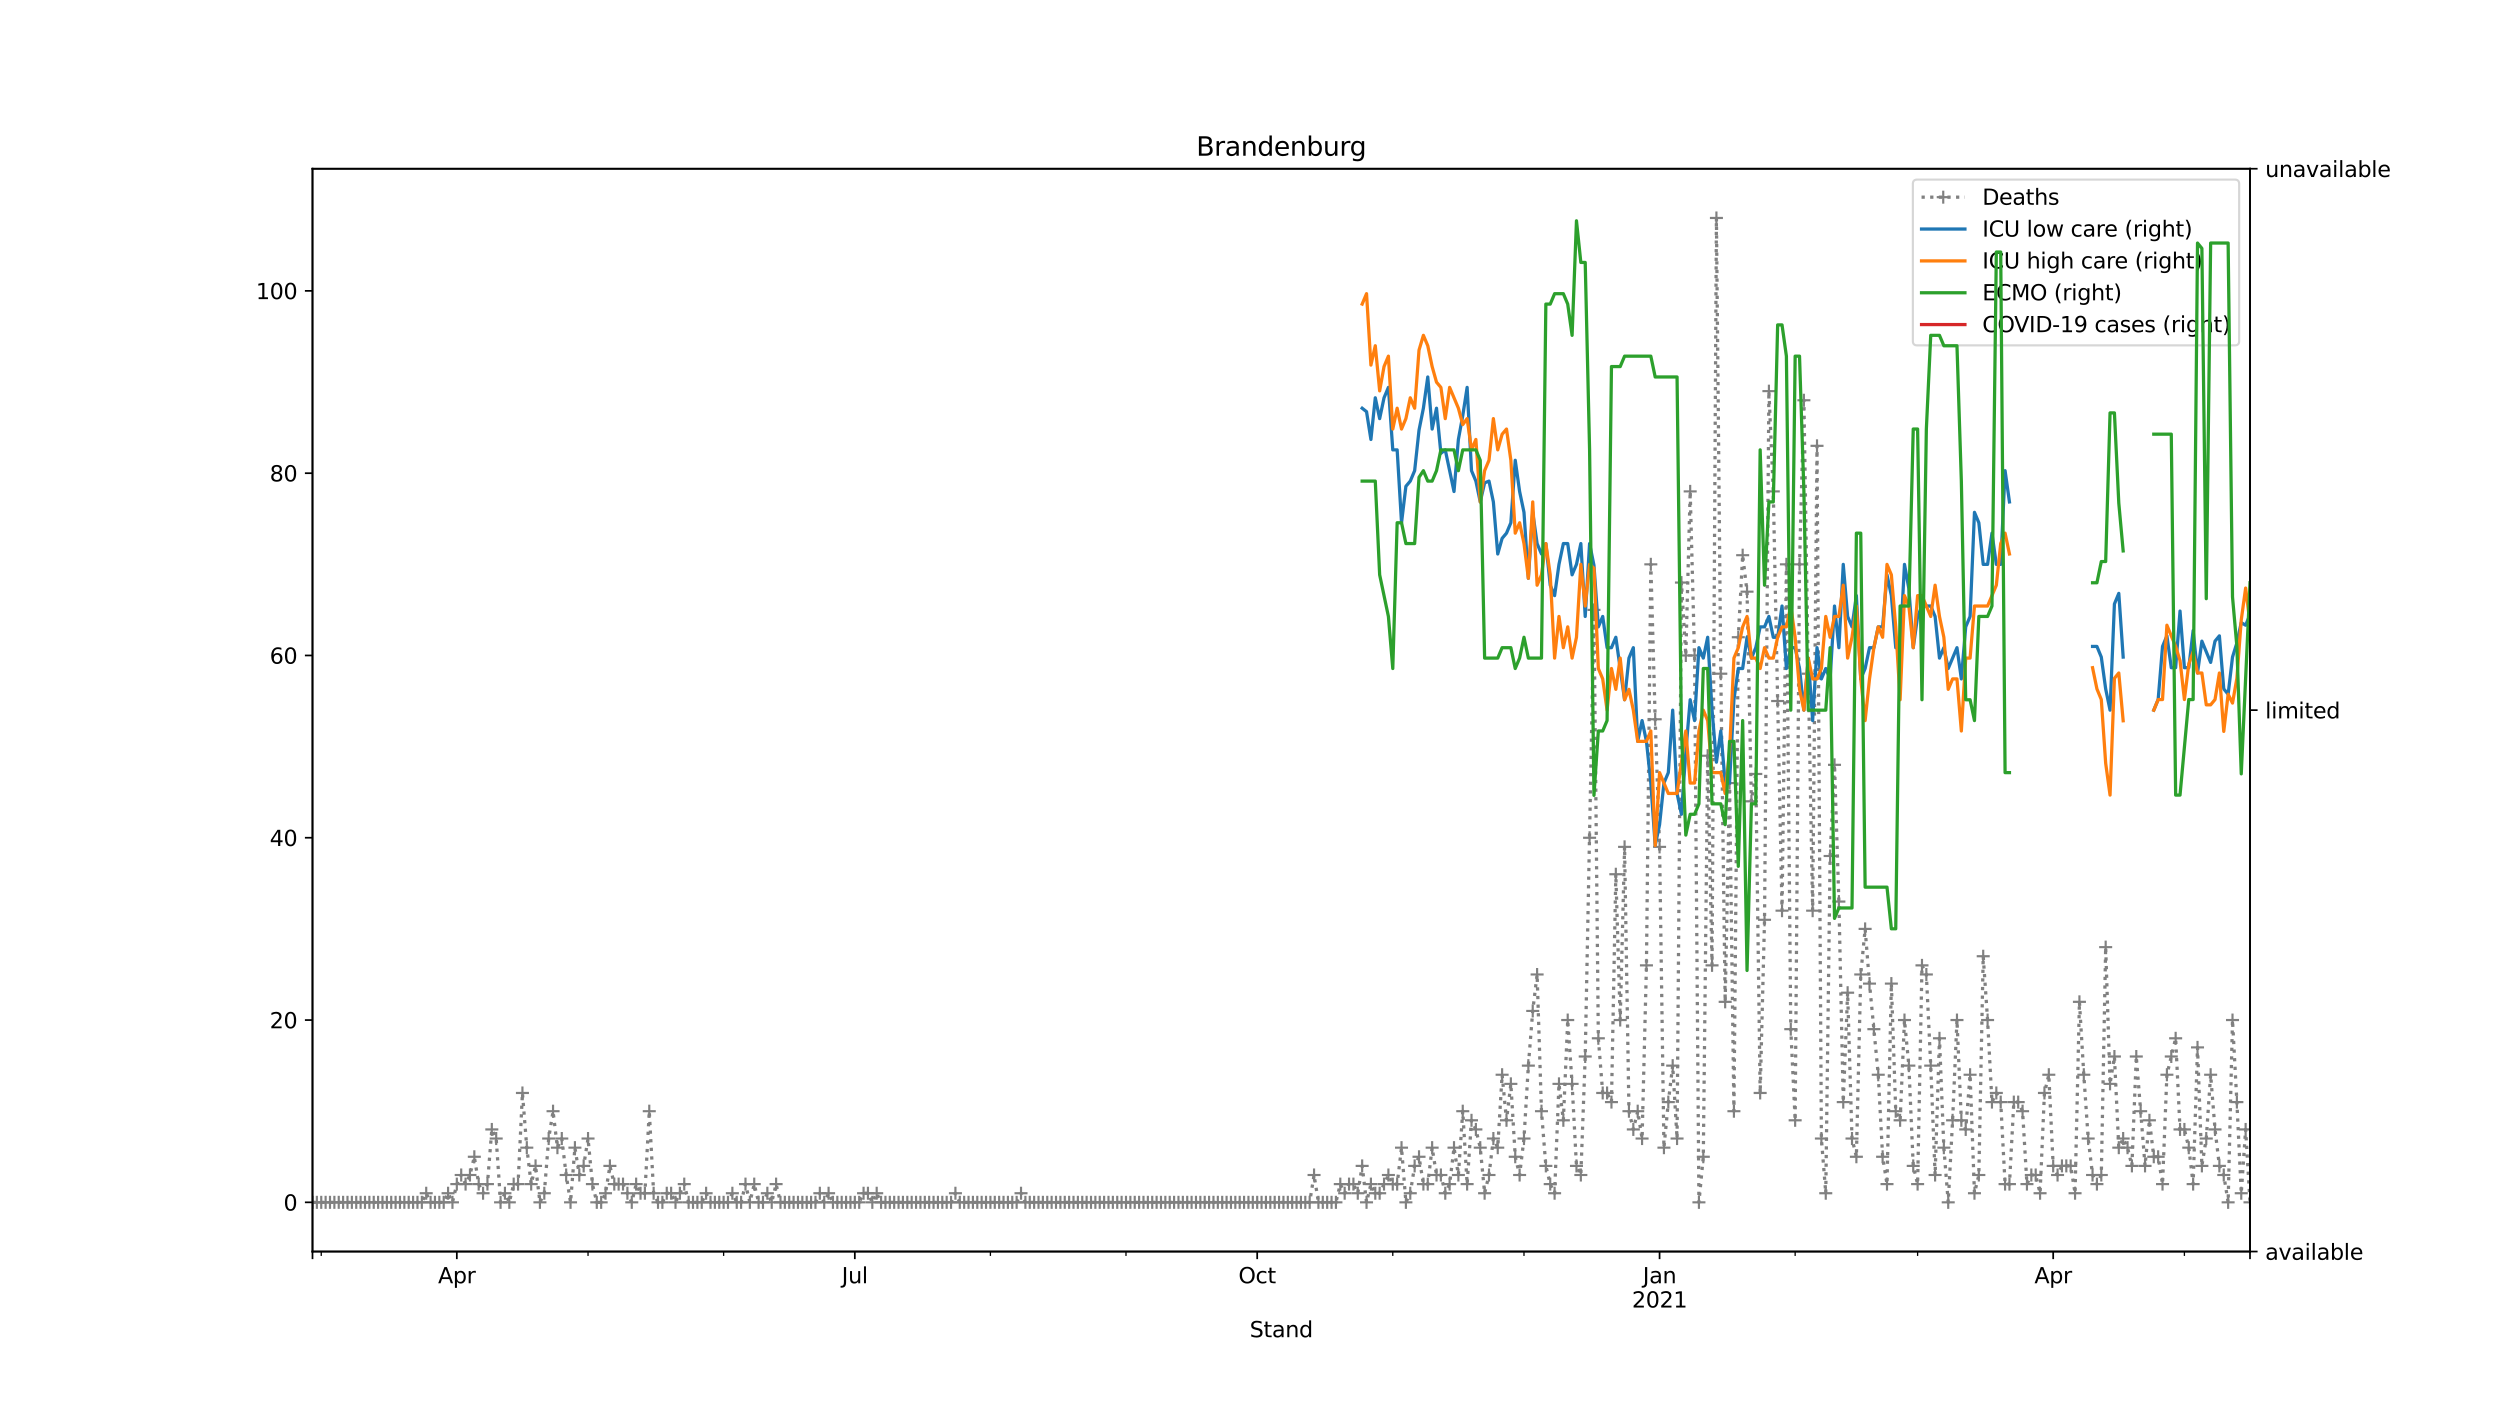 <?xml version="1.0" encoding="utf-8" standalone="no"?>
<!DOCTYPE svg PUBLIC "-//W3C//DTD SVG 1.1//EN"
  "http://www.w3.org/Graphics/SVG/1.1/DTD/svg11.dtd">
<svg height="648pt" version="1.1" viewBox="0 0 1152 648" width="1152pt" xmlns="http://www.w3.org/2000/svg" xmlns:xlink="http://www.w3.org/1999/xlink">
 <defs>
  <style type="text/css">*{stroke-linecap:butt;stroke-linejoin:round;}</style>
 </defs>
 <g id="figure_1">
  <g id="patch_1">
   <path d="M 0 648 
L 1152 648 
L 1152 0 
L 0 0 
z
" style="fill:#ffffff;"/>
  </g>
  <g id="axes_1">
   <g id="patch_2">
    <path d="M 144 576.72 
L 1036.8 576.72 
L 1036.8 77.76 
L 144 77.76 
z
" style="fill:#ffffff;"/>
   </g>
   <g id="matplotlib.axis_1">
    <g id="xtick_1">
     <g id="line2d_1">
      <defs>
       <path d="M 0 0 
L 0 3.5 
" id="ma59fe3a9d3" style="stroke:#000000;stroke-width:0.8;"/>
      </defs>
      <g>
       <use style="stroke:#000000;stroke-width:0.8;" x="144" xlink:href="#ma59fe3a9d3" y="576.72"/>
      </g>
     </g>
    </g>
    <g id="xtick_2">
     <g id="line2d_2">
      <g>
       <use style="stroke:#000000;stroke-width:0.8;" x="210.507" xlink:href="#ma59fe3a9d3" y="576.72"/>
      </g>
     </g>
     <g id="text_1">
      <!-- Apr -->
      <g transform="translate(201.857 591.318)scale(0.1 -0.1)">
       <defs>
        <path d="M 2188 4044 
L 1331 1722 
L 3047 1722 
L 2188 4044 
z
M 1831 4666 
L 2547 4666 
L 4325 0 
L 3669 0 
L 3244 1197 
L 1141 1197 
L 716 0 
L 50 0 
L 1831 4666 
z
" id="DejaVuSans-41" transform="scale(0.016)"/>
        <path d="M 1159 525 
L 1159 -1331 
L 581 -1331 
L 581 3500 
L 1159 3500 
L 1159 2969 
Q 1341 3281 1617 3432 
Q 1894 3584 2278 3584 
Q 2916 3584 3314 3078 
Q 3713 2572 3713 1747 
Q 3713 922 3314 415 
Q 2916 -91 2278 -91 
Q 1894 -91 1617 61 
Q 1341 213 1159 525 
z
M 3116 1747 
Q 3116 2381 2855 2742 
Q 2594 3103 2138 3103 
Q 1681 3103 1420 2742 
Q 1159 2381 1159 1747 
Q 1159 1113 1420 752 
Q 1681 391 2138 391 
Q 2594 391 2855 752 
Q 3116 1113 3116 1747 
z
" id="DejaVuSans-70" transform="scale(0.016)"/>
        <path d="M 2631 2963 
Q 2534 3019 2420 3045 
Q 2306 3072 2169 3072 
Q 1681 3072 1420 2755 
Q 1159 2438 1159 1844 
L 1159 0 
L 581 0 
L 581 3500 
L 1159 3500 
L 1159 2956 
Q 1341 3275 1631 3429 
Q 1922 3584 2338 3584 
Q 2397 3584 2469 3576 
Q 2541 3569 2628 3553 
L 2631 2963 
z
" id="DejaVuSans-72" transform="scale(0.016)"/>
       </defs>
       <use xlink:href="#DejaVuSans-41"/>
       <use x="68.408" xlink:href="#DejaVuSans-70"/>
       <use x="131.885" xlink:href="#DejaVuSans-72"/>
      </g>
     </g>
    </g>
    <g id="xtick_3">
     <g id="line2d_3">
      <g>
       <use style="stroke:#000000;stroke-width:0.8;" x="393.903" xlink:href="#ma59fe3a9d3" y="576.72"/>
      </g>
     </g>
     <g id="text_2">
      <!-- Jul -->
      <g transform="translate(387.871 591.318)scale(0.1 -0.1)">
       <defs>
        <path d="M 628 4666 
L 1259 4666 
L 1259 325 
Q 1259 -519 939 -900 
Q 619 -1281 -91 -1281 
L -331 -1281 
L -331 -750 
L -134 -750 
Q 284 -750 456 -515 
Q 628 -281 628 325 
L 628 4666 
z
" id="DejaVuSans-4a" transform="scale(0.016)"/>
        <path d="M 544 1381 
L 544 3500 
L 1119 3500 
L 1119 1403 
Q 1119 906 1312 657 
Q 1506 409 1894 409 
Q 2359 409 2629 706 
Q 2900 1003 2900 1516 
L 2900 3500 
L 3475 3500 
L 3475 0 
L 2900 0 
L 2900 538 
Q 2691 219 2414 64 
Q 2138 -91 1772 -91 
Q 1169 -91 856 284 
Q 544 659 544 1381 
z
M 1991 3584 
L 1991 3584 
z
" id="DejaVuSans-75" transform="scale(0.016)"/>
        <path d="M 603 4863 
L 1178 4863 
L 1178 0 
L 603 0 
L 603 4863 
z
" id="DejaVuSans-6c" transform="scale(0.016)"/>
       </defs>
       <use xlink:href="#DejaVuSans-4a"/>
       <use x="29.492" xlink:href="#DejaVuSans-75"/>
       <use x="92.871" xlink:href="#DejaVuSans-6c"/>
      </g>
     </g>
    </g>
    <g id="xtick_4">
     <g id="line2d_4">
      <g>
       <use style="stroke:#000000;stroke-width:0.8;" x="579.316" xlink:href="#ma59fe3a9d3" y="576.72"/>
      </g>
     </g>
     <g id="text_3">
      <!-- Oct -->
      <g transform="translate(570.67 591.318)scale(0.1 -0.1)">
       <defs>
        <path d="M 2522 4238 
Q 1834 4238 1429 3725 
Q 1025 3213 1025 2328 
Q 1025 1447 1429 934 
Q 1834 422 2522 422 
Q 3209 422 3611 934 
Q 4013 1447 4013 2328 
Q 4013 3213 3611 3725 
Q 3209 4238 2522 4238 
z
M 2522 4750 
Q 3503 4750 4090 4092 
Q 4678 3434 4678 2328 
Q 4678 1225 4090 567 
Q 3503 -91 2522 -91 
Q 1538 -91 948 565 
Q 359 1222 359 2328 
Q 359 3434 948 4092 
Q 1538 4750 2522 4750 
z
" id="DejaVuSans-4f" transform="scale(0.016)"/>
        <path d="M 3122 3366 
L 3122 2828 
Q 2878 2963 2633 3030 
Q 2388 3097 2138 3097 
Q 1578 3097 1268 2742 
Q 959 2388 959 1747 
Q 959 1106 1268 751 
Q 1578 397 2138 397 
Q 2388 397 2633 464 
Q 2878 531 3122 666 
L 3122 134 
Q 2881 22 2623 -34 
Q 2366 -91 2075 -91 
Q 1284 -91 818 406 
Q 353 903 353 1747 
Q 353 2603 823 3093 
Q 1294 3584 2113 3584 
Q 2378 3584 2631 3529 
Q 2884 3475 3122 3366 
z
" id="DejaVuSans-63" transform="scale(0.016)"/>
        <path d="M 1172 4494 
L 1172 3500 
L 2356 3500 
L 2356 3053 
L 1172 3053 
L 1172 1153 
Q 1172 725 1289 603 
Q 1406 481 1766 481 
L 2356 481 
L 2356 0 
L 1766 0 
Q 1100 0 847 248 
Q 594 497 594 1153 
L 594 3053 
L 172 3053 
L 172 3500 
L 594 3500 
L 594 4494 
L 1172 4494 
z
" id="DejaVuSans-74" transform="scale(0.016)"/>
       </defs>
       <use xlink:href="#DejaVuSans-4f"/>
       <use x="78.711" xlink:href="#DejaVuSans-63"/>
       <use x="133.691" xlink:href="#DejaVuSans-74"/>
      </g>
     </g>
    </g>
    <g id="xtick_5">
     <g id="line2d_5">
      <g>
       <use style="stroke:#000000;stroke-width:0.8;" x="764.728" xlink:href="#ma59fe3a9d3" y="576.72"/>
      </g>
     </g>
     <g id="text_4">
      <!-- Jan -->
      <g transform="translate(757.02 591.318)scale(0.1 -0.1)">
       <defs>
        <path d="M 2194 1759 
Q 1497 1759 1228 1600 
Q 959 1441 959 1056 
Q 959 750 1161 570 
Q 1363 391 1709 391 
Q 2188 391 2477 730 
Q 2766 1069 2766 1631 
L 2766 1759 
L 2194 1759 
z
M 3341 1997 
L 3341 0 
L 2766 0 
L 2766 531 
Q 2569 213 2275 61 
Q 1981 -91 1556 -91 
Q 1019 -91 701 211 
Q 384 513 384 1019 
Q 384 1609 779 1909 
Q 1175 2209 1959 2209 
L 2766 2209 
L 2766 2266 
Q 2766 2663 2505 2880 
Q 2244 3097 1772 3097 
Q 1472 3097 1187 3025 
Q 903 2953 641 2809 
L 641 3341 
Q 956 3463 1253 3523 
Q 1550 3584 1831 3584 
Q 2591 3584 2966 3190 
Q 3341 2797 3341 1997 
z
" id="DejaVuSans-61" transform="scale(0.016)"/>
        <path d="M 3513 2113 
L 3513 0 
L 2938 0 
L 2938 2094 
Q 2938 2591 2744 2837 
Q 2550 3084 2163 3084 
Q 1697 3084 1428 2787 
Q 1159 2491 1159 1978 
L 1159 0 
L 581 0 
L 581 3500 
L 1159 3500 
L 1159 2956 
Q 1366 3272 1645 3428 
Q 1925 3584 2291 3584 
Q 2894 3584 3203 3211 
Q 3513 2838 3513 2113 
z
" id="DejaVuSans-6e" transform="scale(0.016)"/>
       </defs>
       <use xlink:href="#DejaVuSans-4a"/>
       <use x="29.492" xlink:href="#DejaVuSans-61"/>
       <use x="90.771" xlink:href="#DejaVuSans-6e"/>
      </g>
      <!-- 2021 -->
      <g transform="translate(752.003 602.516)scale(0.1 -0.1)">
       <defs>
        <path d="M 1228 531 
L 3431 531 
L 3431 0 
L 469 0 
L 469 531 
Q 828 903 1448 1529 
Q 2069 2156 2228 2338 
Q 2531 2678 2651 2914 
Q 2772 3150 2772 3378 
Q 2772 3750 2511 3984 
Q 2250 4219 1831 4219 
Q 1534 4219 1204 4116 
Q 875 4013 500 3803 
L 500 4441 
Q 881 4594 1212 4672 
Q 1544 4750 1819 4750 
Q 2544 4750 2975 4387 
Q 3406 4025 3406 3419 
Q 3406 3131 3298 2873 
Q 3191 2616 2906 2266 
Q 2828 2175 2409 1742 
Q 1991 1309 1228 531 
z
" id="DejaVuSans-32" transform="scale(0.016)"/>
        <path d="M 2034 4250 
Q 1547 4250 1301 3770 
Q 1056 3291 1056 2328 
Q 1056 1369 1301 889 
Q 1547 409 2034 409 
Q 2525 409 2770 889 
Q 3016 1369 3016 2328 
Q 3016 3291 2770 3770 
Q 2525 4250 2034 4250 
z
M 2034 4750 
Q 2819 4750 3233 4129 
Q 3647 3509 3647 2328 
Q 3647 1150 3233 529 
Q 2819 -91 2034 -91 
Q 1250 -91 836 529 
Q 422 1150 422 2328 
Q 422 3509 836 4129 
Q 1250 4750 2034 4750 
z
" id="DejaVuSans-30" transform="scale(0.016)"/>
        <path d="M 794 531 
L 1825 531 
L 1825 4091 
L 703 3866 
L 703 4441 
L 1819 4666 
L 2450 4666 
L 2450 531 
L 3481 531 
L 3481 0 
L 794 0 
L 794 531 
z
" id="DejaVuSans-31" transform="scale(0.016)"/>
       </defs>
       <use xlink:href="#DejaVuSans-32"/>
       <use x="63.623" xlink:href="#DejaVuSans-30"/>
       <use x="127.246" xlink:href="#DejaVuSans-32"/>
       <use x="190.869" xlink:href="#DejaVuSans-31"/>
      </g>
     </g>
    </g>
    <g id="xtick_6">
     <g id="line2d_6">
      <g>
       <use style="stroke:#000000;stroke-width:0.8;" x="946.109" xlink:href="#ma59fe3a9d3" y="576.72"/>
      </g>
     </g>
     <g id="text_5">
      <!-- Apr -->
      <g transform="translate(937.459 591.318)scale(0.1 -0.1)">
       <use xlink:href="#DejaVuSans-41"/>
       <use x="68.408" xlink:href="#DejaVuSans-70"/>
       <use x="131.885" xlink:href="#DejaVuSans-72"/>
      </g>
     </g>
    </g>
    <g id="xtick_7">
     <g id="line2d_7">
      <g>
       <use style="stroke:#000000;stroke-width:0.8;" x="1036.8" xlink:href="#ma59fe3a9d3" y="576.72"/>
      </g>
     </g>
    </g>
    <g id="xtick_8">
     <g id="line2d_8">
      <defs>
       <path d="M 0 0 
L 0 2 
" id="med8a348c56" style="stroke:#000000;stroke-width:0.6;"/>
      </defs>
      <g>
       <use style="stroke:#000000;stroke-width:0.6;" x="148.031" xlink:href="#med8a348c56" y="576.72"/>
      </g>
     </g>
    </g>
    <g id="xtick_9">
     <g id="line2d_9">
      <g>
       <use style="stroke:#000000;stroke-width:0.6;" x="270.967" xlink:href="#med8a348c56" y="576.72"/>
      </g>
     </g>
    </g>
    <g id="xtick_10">
     <g id="line2d_10">
      <g>
       <use style="stroke:#000000;stroke-width:0.6;" x="333.443" xlink:href="#med8a348c56" y="576.72"/>
      </g>
     </g>
    </g>
    <g id="xtick_11">
     <g id="line2d_11">
      <g>
       <use style="stroke:#000000;stroke-width:0.6;" x="456.379" xlink:href="#med8a348c56" y="576.72"/>
      </g>
     </g>
    </g>
    <g id="xtick_12">
     <g id="line2d_12">
      <g>
       <use style="stroke:#000000;stroke-width:0.6;" x="518.855" xlink:href="#med8a348c56" y="576.72"/>
      </g>
     </g>
    </g>
    <g id="xtick_13">
     <g id="line2d_13">
      <g>
       <use style="stroke:#000000;stroke-width:0.6;" x="641.791" xlink:href="#med8a348c56" y="576.72"/>
      </g>
     </g>
    </g>
    <g id="xtick_14">
     <g id="line2d_14">
      <g>
       <use style="stroke:#000000;stroke-width:0.6;" x="702.252" xlink:href="#med8a348c56" y="576.72"/>
      </g>
     </g>
    </g>
    <g id="xtick_15">
     <g id="line2d_15">
      <g>
       <use style="stroke:#000000;stroke-width:0.6;" x="827.204" xlink:href="#med8a348c56" y="576.72"/>
      </g>
     </g>
    </g>
    <g id="xtick_16">
     <g id="line2d_16">
      <g>
       <use style="stroke:#000000;stroke-width:0.6;" x="883.633" xlink:href="#med8a348c56" y="576.72"/>
      </g>
     </g>
    </g>
    <g id="xtick_17">
     <g id="line2d_17">
      <g>
       <use style="stroke:#000000;stroke-width:0.6;" x="1006.57" xlink:href="#med8a348c56" y="576.72"/>
      </g>
     </g>
    </g>
    <g id="text_6">
     <!-- Stand -->
     <g transform="translate(575.859 616.194)scale(0.1 -0.1)">
      <defs>
       <path d="M 3425 4513 
L 3425 3897 
Q 3066 4069 2747 4153 
Q 2428 4238 2131 4238 
Q 1616 4238 1336 4038 
Q 1056 3838 1056 3469 
Q 1056 3159 1242 3001 
Q 1428 2844 1947 2747 
L 2328 2669 
Q 3034 2534 3370 2195 
Q 3706 1856 3706 1288 
Q 3706 609 3251 259 
Q 2797 -91 1919 -91 
Q 1588 -91 1214 -16 
Q 841 59 441 206 
L 441 856 
Q 825 641 1194 531 
Q 1563 422 1919 422 
Q 2459 422 2753 634 
Q 3047 847 3047 1241 
Q 3047 1584 2836 1778 
Q 2625 1972 2144 2069 
L 1759 2144 
Q 1053 2284 737 2584 
Q 422 2884 422 3419 
Q 422 4038 858 4394 
Q 1294 4750 2059 4750 
Q 2388 4750 2728 4690 
Q 3069 4631 3425 4513 
z
" id="DejaVuSans-53" transform="scale(0.016)"/>
       <path d="M 2906 2969 
L 2906 4863 
L 3481 4863 
L 3481 0 
L 2906 0 
L 2906 525 
Q 2725 213 2448 61 
Q 2172 -91 1784 -91 
Q 1150 -91 751 415 
Q 353 922 353 1747 
Q 353 2572 751 3078 
Q 1150 3584 1784 3584 
Q 2172 3584 2448 3432 
Q 2725 3281 2906 2969 
z
M 947 1747 
Q 947 1113 1208 752 
Q 1469 391 1925 391 
Q 2381 391 2643 752 
Q 2906 1113 2906 1747 
Q 2906 2381 2643 2742 
Q 2381 3103 1925 3103 
Q 1469 3103 1208 2742 
Q 947 2381 947 1747 
z
" id="DejaVuSans-64" transform="scale(0.016)"/>
      </defs>
      <use xlink:href="#DejaVuSans-53"/>
      <use x="63.477" xlink:href="#DejaVuSans-74"/>
      <use x="102.686" xlink:href="#DejaVuSans-61"/>
      <use x="163.965" xlink:href="#DejaVuSans-6e"/>
      <use x="227.344" xlink:href="#DejaVuSans-64"/>
     </g>
    </g>
   </g>
   <g id="matplotlib.axis_2">
    <g id="ytick_1">
     <g id="line2d_18">
      <defs>
       <path d="M 0 0 
L -3.5 0 
" id="m31212ca206" style="stroke:#000000;stroke-width:0.8;"/>
      </defs>
      <g>
       <use style="stroke:#000000;stroke-width:0.8;" x="144" xlink:href="#m31212ca206" y="554.04"/>
      </g>
     </g>
     <g id="text_7">
      <!-- 0 -->
      <g transform="translate(130.637 557.839)scale(0.1 -0.1)">
       <use xlink:href="#DejaVuSans-30"/>
      </g>
     </g>
    </g>
    <g id="ytick_2">
     <g id="line2d_19">
      <g>
       <use style="stroke:#000000;stroke-width:0.8;" x="144" xlink:href="#m31212ca206" y="470.04"/>
      </g>
     </g>
     <g id="text_8">
      <!-- 20 -->
      <g transform="translate(124.275 473.839)scale(0.1 -0.1)">
       <use xlink:href="#DejaVuSans-32"/>
       <use x="63.623" xlink:href="#DejaVuSans-30"/>
      </g>
     </g>
    </g>
    <g id="ytick_3">
     <g id="line2d_20">
      <g>
       <use style="stroke:#000000;stroke-width:0.8;" x="144" xlink:href="#m31212ca206" y="386.04"/>
      </g>
     </g>
     <g id="text_9">
      <!-- 40 -->
      <g transform="translate(124.275 389.839)scale(0.1 -0.1)">
       <defs>
        <path d="M 2419 4116 
L 825 1625 
L 2419 1625 
L 2419 4116 
z
M 2253 4666 
L 3047 4666 
L 3047 1625 
L 3713 1625 
L 3713 1100 
L 3047 1100 
L 3047 0 
L 2419 0 
L 2419 1100 
L 313 1100 
L 313 1709 
L 2253 4666 
z
" id="DejaVuSans-34" transform="scale(0.016)"/>
       </defs>
       <use xlink:href="#DejaVuSans-34"/>
       <use x="63.623" xlink:href="#DejaVuSans-30"/>
      </g>
     </g>
    </g>
    <g id="ytick_4">
     <g id="line2d_21">
      <g>
       <use style="stroke:#000000;stroke-width:0.8;" x="144" xlink:href="#m31212ca206" y="302.04"/>
      </g>
     </g>
     <g id="text_10">
      <!-- 60 -->
      <g transform="translate(124.275 305.839)scale(0.1 -0.1)">
       <defs>
        <path d="M 2113 2584 
Q 1688 2584 1439 2293 
Q 1191 2003 1191 1497 
Q 1191 994 1439 701 
Q 1688 409 2113 409 
Q 2538 409 2786 701 
Q 3034 994 3034 1497 
Q 3034 2003 2786 2293 
Q 2538 2584 2113 2584 
z
M 3366 4563 
L 3366 3988 
Q 3128 4100 2886 4159 
Q 2644 4219 2406 4219 
Q 1781 4219 1451 3797 
Q 1122 3375 1075 2522 
Q 1259 2794 1537 2939 
Q 1816 3084 2150 3084 
Q 2853 3084 3261 2657 
Q 3669 2231 3669 1497 
Q 3669 778 3244 343 
Q 2819 -91 2113 -91 
Q 1303 -91 875 529 
Q 447 1150 447 2328 
Q 447 3434 972 4092 
Q 1497 4750 2381 4750 
Q 2619 4750 2861 4703 
Q 3103 4656 3366 4563 
z
" id="DejaVuSans-36" transform="scale(0.016)"/>
       </defs>
       <use xlink:href="#DejaVuSans-36"/>
       <use x="63.623" xlink:href="#DejaVuSans-30"/>
      </g>
     </g>
    </g>
    <g id="ytick_5">
     <g id="line2d_22">
      <g>
       <use style="stroke:#000000;stroke-width:0.8;" x="144" xlink:href="#m31212ca206" y="218.04"/>
      </g>
     </g>
     <g id="text_11">
      <!-- 80 -->
      <g transform="translate(124.275 221.839)scale(0.1 -0.1)">
       <defs>
        <path d="M 2034 2216 
Q 1584 2216 1326 1975 
Q 1069 1734 1069 1313 
Q 1069 891 1326 650 
Q 1584 409 2034 409 
Q 2484 409 2743 651 
Q 3003 894 3003 1313 
Q 3003 1734 2745 1975 
Q 2488 2216 2034 2216 
z
M 1403 2484 
Q 997 2584 770 2862 
Q 544 3141 544 3541 
Q 544 4100 942 4425 
Q 1341 4750 2034 4750 
Q 2731 4750 3128 4425 
Q 3525 4100 3525 3541 
Q 3525 3141 3298 2862 
Q 3072 2584 2669 2484 
Q 3125 2378 3379 2068 
Q 3634 1759 3634 1313 
Q 3634 634 3220 271 
Q 2806 -91 2034 -91 
Q 1263 -91 848 271 
Q 434 634 434 1313 
Q 434 1759 690 2068 
Q 947 2378 1403 2484 
z
M 1172 3481 
Q 1172 3119 1398 2916 
Q 1625 2713 2034 2713 
Q 2441 2713 2670 2916 
Q 2900 3119 2900 3481 
Q 2900 3844 2670 4047 
Q 2441 4250 2034 4250 
Q 1625 4250 1398 4047 
Q 1172 3844 1172 3481 
z
" id="DejaVuSans-38" transform="scale(0.016)"/>
       </defs>
       <use xlink:href="#DejaVuSans-38"/>
       <use x="63.623" xlink:href="#DejaVuSans-30"/>
      </g>
     </g>
    </g>
    <g id="ytick_6">
     <g id="line2d_23">
      <g>
       <use style="stroke:#000000;stroke-width:0.8;" x="144" xlink:href="#m31212ca206" y="134.04"/>
      </g>
     </g>
     <g id="text_12">
      <!-- 100 -->
      <g transform="translate(117.912 137.839)scale(0.1 -0.1)">
       <use xlink:href="#DejaVuSans-31"/>
       <use x="63.623" xlink:href="#DejaVuSans-30"/>
       <use x="127.246" xlink:href="#DejaVuSans-30"/>
      </g>
     </g>
    </g>
   </g>
   <g id="line2d_24">
    <path clip-path="url(#pfbdf03f0d3)" d="M 144 554.04 
L 194.384 554.04 
L 196.399 549.84 
L 198.414 554.04 
L 204.46 554.04 
L 206.476 549.84 
L 208.491 554.04 
L 210.507 545.64 
L 212.522 541.44 
L 214.537 545.64 
L 216.553 541.44 
L 218.568 533.04 
L 220.583 545.64 
L 222.599 549.84 
L 224.614 545.64 
L 226.629 520.44 
L 228.645 524.64 
L 230.66 554.04 
L 232.675 549.84 
L 234.691 554.04 
L 236.706 545.64 
L 238.721 545.64 
L 240.737 503.64 
L 242.752 528.84 
L 244.767 545.64 
L 246.783 537.24 
L 248.798 554.04 
L 250.814 549.84 
L 252.829 524.64 
L 254.844 512.04 
L 256.86 528.84 
L 258.875 524.64 
L 260.89 541.44 
L 262.906 554.04 
L 264.921 528.84 
L 266.936 541.44 
L 268.952 537.24 
L 270.967 524.64 
L 272.982 545.64 
L 274.998 554.04 
L 277.013 554.04 
L 279.028 549.84 
L 281.044 537.24 
L 283.059 545.64 
L 287.09 545.64 
L 291.121 554.04 
L 293.136 545.64 
L 295.151 549.84 
L 297.167 549.84 
L 299.182 512.04 
L 301.197 549.84 
L 303.213 554.04 
L 305.228 554.04 
L 307.243 549.84 
L 309.259 549.84 
L 311.274 554.04 
L 315.305 545.64 
L 317.32 554.04 
L 323.366 554.04 
L 325.381 549.84 
L 327.397 554.04 
L 335.458 554.04 
L 337.474 549.84 
L 339.489 554.04 
L 341.504 554.04 
L 343.52 545.64 
L 345.535 554.04 
L 347.55 545.64 
L 349.566 554.04 
L 351.581 554.04 
L 353.596 549.84 
L 355.612 554.04 
L 357.627 545.64 
L 359.642 554.04 
L 375.765 554.04 
L 377.781 549.84 
L 379.796 554.04 
L 381.811 549.84 
L 383.827 554.04 
L 395.919 554.04 
L 397.934 549.84 
L 399.949 549.84 
L 401.965 554.04 
L 403.98 549.84 
L 405.995 554.04 
L 438.241 554.04 
L 440.256 549.84 
L 442.272 554.04 
L 468.471 554.04 
L 470.487 549.84 
L 472.502 554.04 
L 603.5 554.04 
L 605.515 541.44 
L 607.53 554.04 
L 615.592 554.04 
L 617.607 545.64 
L 619.623 549.84 
L 621.638 545.64 
L 623.653 545.64 
L 625.669 549.84 
L 627.684 537.24 
L 629.699 554.04 
L 631.715 545.64 
L 633.73 549.84 
L 635.745 549.84 
L 639.776 541.44 
L 641.791 545.64 
L 643.807 545.64 
L 645.822 528.84 
L 647.837 554.04 
L 649.853 549.84 
L 651.868 537.24 
L 653.884 533.04 
L 655.899 545.64 
L 657.914 545.64 
L 659.93 528.84 
L 661.945 541.44 
L 663.96 541.44 
L 665.976 549.84 
L 667.991 545.64 
L 670.006 528.84 
L 672.022 541.44 
L 674.037 512.04 
L 676.052 545.64 
L 678.068 516.24 
L 680.083 520.44 
L 682.098 528.84 
L 684.114 549.84 
L 686.129 541.44 
L 688.144 524.64 
L 690.16 528.84 
L 692.175 495.24 
L 694.191 516.24 
L 696.206 499.44 
L 698.221 533.04 
L 700.237 541.44 
L 702.252 524.64 
L 704.267 491.04 
L 706.283 465.84 
L 708.298 449.04 
L 710.313 512.04 
L 712.329 537.24 
L 714.344 545.64 
L 716.359 549.84 
L 718.375 499.44 
L 720.39 516.24 
L 722.405 470.04 
L 724.421 499.44 
L 726.436 537.24 
L 728.451 541.44 
L 730.467 486.84 
L 734.498 281.04 
L 736.513 478.44 
L 738.528 503.64 
L 740.544 503.64 
L 742.559 507.84 
L 744.574 402.84 
L 746.59 470.04 
L 748.605 390.24 
L 750.62 512.04 
L 752.636 520.44 
L 754.651 512.04 
L 756.666 524.64 
L 758.682 444.84 
L 760.697 260.04 
L 762.712 331.44 
L 764.728 390.24 
L 766.743 528.84 
L 768.758 507.84 
L 770.774 491.04 
L 772.789 524.64 
L 774.805 268.44 
L 776.82 302.04 
L 778.835 226.44 
L 780.851 302.04 
L 782.866 554.04 
L 784.881 533.04 
L 786.897 348.24 
L 788.912 444.84 
L 790.927 100.44 
L 792.943 310.44 
L 794.958 461.64 
L 796.973 360.84 
L 798.989 512.04 
L 801.004 293.64 
L 803.019 255.84 
L 805.035 272.64 
L 807.05 369.24 
L 809.065 356.64 
L 811.081 503.64 
L 813.096 423.84 
L 815.112 180.24 
L 817.127 226.44 
L 821.158 419.64 
L 823.173 260.04 
L 825.188 474.24 
L 827.204 516.24 
L 829.219 260.04 
L 831.234 184.44 
L 833.25 310.44 
L 835.265 419.64 
L 837.28 205.44 
L 839.296 524.64 
L 841.311 549.84 
L 843.326 394.44 
L 845.342 352.44 
L 847.357 415.44 
L 849.372 507.84 
L 851.388 457.44 
L 853.403 524.64 
L 855.419 533.04 
L 857.434 449.04 
L 859.449 428.04 
L 861.465 453.24 
L 865.495 495.24 
L 867.511 533.04 
L 869.526 545.64 
L 871.541 453.24 
L 873.557 512.04 
L 875.572 516.24 
L 877.587 470.04 
L 879.603 491.04 
L 881.618 537.24 
L 883.633 545.64 
L 885.649 444.84 
L 887.664 449.04 
L 889.679 491.04 
L 891.695 541.44 
L 893.71 478.44 
L 895.726 528.84 
L 897.741 554.04 
L 899.756 516.24 
L 901.772 470.04 
L 903.787 516.24 
L 905.802 520.44 
L 907.818 495.24 
L 909.833 549.84 
L 911.848 541.44 
L 913.864 440.64 
L 915.879 470.04 
L 917.894 507.84 
L 919.91 503.64 
L 921.925 507.84 
L 923.94 545.64 
L 925.956 545.64 
L 927.971 507.84 
L 929.986 507.84 
L 932.002 512.04 
L 934.017 545.64 
L 936.033 541.44 
L 938.048 541.44 
L 940.063 549.84 
L 942.079 503.64 
L 944.094 495.24 
L 946.109 537.24 
L 948.125 541.44 
L 950.14 537.24 
L 954.171 537.24 
L 956.186 549.84 
L 958.201 461.64 
L 960.217 495.24 
L 962.232 524.64 
L 964.247 541.44 
L 966.263 545.64 
L 968.278 541.44 
L 970.293 436.44 
L 972.309 499.44 
L 974.324 486.84 
L 976.34 528.84 
L 978.355 524.64 
L 980.37 528.84 
L 982.386 537.24 
L 984.401 486.84 
L 988.432 537.24 
L 990.447 516.24 
L 992.462 533.04 
L 994.478 533.04 
L 996.493 545.64 
L 998.508 495.24 
L 1002.539 478.44 
L 1004.554 520.44 
L 1006.57 520.44 
L 1008.585 528.84 
L 1010.6 545.64 
L 1012.616 482.64 
L 1014.631 537.24 
L 1016.647 524.64 
L 1018.662 495.24 
L 1020.677 520.44 
L 1022.693 537.24 
L 1024.708 541.44 
L 1026.723 554.04 
L 1028.739 470.04 
L 1030.754 507.84 
L 1032.769 549.84 
L 1034.785 520.44 
L 1036.8 554.04 
L 1036.8 554.04 
" style="fill:none;stroke:#808080;stroke-dasharray:1.5,2.475;stroke-dashoffset:0;stroke-width:1.5;"/>
    <defs>
     <path d="M -3 0 
L 3 0 
M 0 3 
L 0 -3 
" id="mbd991d3d7e" style="stroke:#808080;"/>
    </defs>
    <g clip-path="url(#pfbdf03f0d3)">
     <use style="fill:#808080;stroke:#808080;" x="144" xlink:href="#mbd991d3d7e" y="554.04"/>
     <use style="fill:#808080;stroke:#808080;" x="146.015" xlink:href="#mbd991d3d7e" y="554.04"/>
     <use style="fill:#808080;stroke:#808080;" x="148.031" xlink:href="#mbd991d3d7e" y="554.04"/>
     <use style="fill:#808080;stroke:#808080;" x="150.046" xlink:href="#mbd991d3d7e" y="554.04"/>
     <use style="fill:#808080;stroke:#808080;" x="152.061" xlink:href="#mbd991d3d7e" y="554.04"/>
     <use style="fill:#808080;stroke:#808080;" x="154.077" xlink:href="#mbd991d3d7e" y="554.04"/>
     <use style="fill:#808080;stroke:#808080;" x="156.092" xlink:href="#mbd991d3d7e" y="554.04"/>
     <use style="fill:#808080;stroke:#808080;" x="158.107" xlink:href="#mbd991d3d7e" y="554.04"/>
     <use style="fill:#808080;stroke:#808080;" x="160.123" xlink:href="#mbd991d3d7e" y="554.04"/>
     <use style="fill:#808080;stroke:#808080;" x="162.138" xlink:href="#mbd991d3d7e" y="554.04"/>
     <use style="fill:#808080;stroke:#808080;" x="164.153" xlink:href="#mbd991d3d7e" y="554.04"/>
     <use style="fill:#808080;stroke:#808080;" x="166.169" xlink:href="#mbd991d3d7e" y="554.04"/>
     <use style="fill:#808080;stroke:#808080;" x="168.184" xlink:href="#mbd991d3d7e" y="554.04"/>
     <use style="fill:#808080;stroke:#808080;" x="170.2" xlink:href="#mbd991d3d7e" y="554.04"/>
     <use style="fill:#808080;stroke:#808080;" x="172.215" xlink:href="#mbd991d3d7e" y="554.04"/>
     <use style="fill:#808080;stroke:#808080;" x="174.23" xlink:href="#mbd991d3d7e" y="554.04"/>
     <use style="fill:#808080;stroke:#808080;" x="176.246" xlink:href="#mbd991d3d7e" y="554.04"/>
     <use style="fill:#808080;stroke:#808080;" x="178.261" xlink:href="#mbd991d3d7e" y="554.04"/>
     <use style="fill:#808080;stroke:#808080;" x="180.276" xlink:href="#mbd991d3d7e" y="554.04"/>
     <use style="fill:#808080;stroke:#808080;" x="182.292" xlink:href="#mbd991d3d7e" y="554.04"/>
     <use style="fill:#808080;stroke:#808080;" x="184.307" xlink:href="#mbd991d3d7e" y="554.04"/>
     <use style="fill:#808080;stroke:#808080;" x="186.322" xlink:href="#mbd991d3d7e" y="554.04"/>
     <use style="fill:#808080;stroke:#808080;" x="188.338" xlink:href="#mbd991d3d7e" y="554.04"/>
     <use style="fill:#808080;stroke:#808080;" x="190.353" xlink:href="#mbd991d3d7e" y="554.04"/>
     <use style="fill:#808080;stroke:#808080;" x="192.368" xlink:href="#mbd991d3d7e" y="554.04"/>
     <use style="fill:#808080;stroke:#808080;" x="194.384" xlink:href="#mbd991d3d7e" y="554.04"/>
     <use style="fill:#808080;stroke:#808080;" x="196.399" xlink:href="#mbd991d3d7e" y="549.84"/>
     <use style="fill:#808080;stroke:#808080;" x="198.414" xlink:href="#mbd991d3d7e" y="554.04"/>
     <use style="fill:#808080;stroke:#808080;" x="200.43" xlink:href="#mbd991d3d7e" y="554.04"/>
     <use style="fill:#808080;stroke:#808080;" x="202.445" xlink:href="#mbd991d3d7e" y="554.04"/>
     <use style="fill:#808080;stroke:#808080;" x="204.46" xlink:href="#mbd991d3d7e" y="554.04"/>
     <use style="fill:#808080;stroke:#808080;" x="206.476" xlink:href="#mbd991d3d7e" y="549.84"/>
     <use style="fill:#808080;stroke:#808080;" x="208.491" xlink:href="#mbd991d3d7e" y="554.04"/>
     <use style="fill:#808080;stroke:#808080;" x="210.507" xlink:href="#mbd991d3d7e" y="545.64"/>
     <use style="fill:#808080;stroke:#808080;" x="212.522" xlink:href="#mbd991d3d7e" y="541.44"/>
     <use style="fill:#808080;stroke:#808080;" x="214.537" xlink:href="#mbd991d3d7e" y="545.64"/>
     <use style="fill:#808080;stroke:#808080;" x="216.553" xlink:href="#mbd991d3d7e" y="541.44"/>
     <use style="fill:#808080;stroke:#808080;" x="218.568" xlink:href="#mbd991d3d7e" y="533.04"/>
     <use style="fill:#808080;stroke:#808080;" x="220.583" xlink:href="#mbd991d3d7e" y="545.64"/>
     <use style="fill:#808080;stroke:#808080;" x="222.599" xlink:href="#mbd991d3d7e" y="549.84"/>
     <use style="fill:#808080;stroke:#808080;" x="224.614" xlink:href="#mbd991d3d7e" y="545.64"/>
     <use style="fill:#808080;stroke:#808080;" x="226.629" xlink:href="#mbd991d3d7e" y="520.44"/>
     <use style="fill:#808080;stroke:#808080;" x="228.645" xlink:href="#mbd991d3d7e" y="524.64"/>
     <use style="fill:#808080;stroke:#808080;" x="230.66" xlink:href="#mbd991d3d7e" y="554.04"/>
     <use style="fill:#808080;stroke:#808080;" x="232.675" xlink:href="#mbd991d3d7e" y="549.84"/>
     <use style="fill:#808080;stroke:#808080;" x="234.691" xlink:href="#mbd991d3d7e" y="554.04"/>
     <use style="fill:#808080;stroke:#808080;" x="236.706" xlink:href="#mbd991d3d7e" y="545.64"/>
     <use style="fill:#808080;stroke:#808080;" x="238.721" xlink:href="#mbd991d3d7e" y="545.64"/>
     <use style="fill:#808080;stroke:#808080;" x="240.737" xlink:href="#mbd991d3d7e" y="503.64"/>
     <use style="fill:#808080;stroke:#808080;" x="242.752" xlink:href="#mbd991d3d7e" y="528.84"/>
     <use style="fill:#808080;stroke:#808080;" x="244.767" xlink:href="#mbd991d3d7e" y="545.64"/>
     <use style="fill:#808080;stroke:#808080;" x="246.783" xlink:href="#mbd991d3d7e" y="537.24"/>
     <use style="fill:#808080;stroke:#808080;" x="248.798" xlink:href="#mbd991d3d7e" y="554.04"/>
     <use style="fill:#808080;stroke:#808080;" x="250.814" xlink:href="#mbd991d3d7e" y="549.84"/>
     <use style="fill:#808080;stroke:#808080;" x="252.829" xlink:href="#mbd991d3d7e" y="524.64"/>
     <use style="fill:#808080;stroke:#808080;" x="254.844" xlink:href="#mbd991d3d7e" y="512.04"/>
     <use style="fill:#808080;stroke:#808080;" x="256.86" xlink:href="#mbd991d3d7e" y="528.84"/>
     <use style="fill:#808080;stroke:#808080;" x="258.875" xlink:href="#mbd991d3d7e" y="524.64"/>
     <use style="fill:#808080;stroke:#808080;" x="260.89" xlink:href="#mbd991d3d7e" y="541.44"/>
     <use style="fill:#808080;stroke:#808080;" x="262.906" xlink:href="#mbd991d3d7e" y="554.04"/>
     <use style="fill:#808080;stroke:#808080;" x="264.921" xlink:href="#mbd991d3d7e" y="528.84"/>
     <use style="fill:#808080;stroke:#808080;" x="266.936" xlink:href="#mbd991d3d7e" y="541.44"/>
     <use style="fill:#808080;stroke:#808080;" x="268.952" xlink:href="#mbd991d3d7e" y="537.24"/>
     <use style="fill:#808080;stroke:#808080;" x="270.967" xlink:href="#mbd991d3d7e" y="524.64"/>
     <use style="fill:#808080;stroke:#808080;" x="272.982" xlink:href="#mbd991d3d7e" y="545.64"/>
     <use style="fill:#808080;stroke:#808080;" x="274.998" xlink:href="#mbd991d3d7e" y="554.04"/>
     <use style="fill:#808080;stroke:#808080;" x="277.013" xlink:href="#mbd991d3d7e" y="554.04"/>
     <use style="fill:#808080;stroke:#808080;" x="279.028" xlink:href="#mbd991d3d7e" y="549.84"/>
     <use style="fill:#808080;stroke:#808080;" x="281.044" xlink:href="#mbd991d3d7e" y="537.24"/>
     <use style="fill:#808080;stroke:#808080;" x="283.059" xlink:href="#mbd991d3d7e" y="545.64"/>
     <use style="fill:#808080;stroke:#808080;" x="285.074" xlink:href="#mbd991d3d7e" y="545.64"/>
     <use style="fill:#808080;stroke:#808080;" x="287.09" xlink:href="#mbd991d3d7e" y="545.64"/>
     <use style="fill:#808080;stroke:#808080;" x="289.105" xlink:href="#mbd991d3d7e" y="549.84"/>
     <use style="fill:#808080;stroke:#808080;" x="291.121" xlink:href="#mbd991d3d7e" y="554.04"/>
     <use style="fill:#808080;stroke:#808080;" x="293.136" xlink:href="#mbd991d3d7e" y="545.64"/>
     <use style="fill:#808080;stroke:#808080;" x="295.151" xlink:href="#mbd991d3d7e" y="549.84"/>
     <use style="fill:#808080;stroke:#808080;" x="297.167" xlink:href="#mbd991d3d7e" y="549.84"/>
     <use style="fill:#808080;stroke:#808080;" x="299.182" xlink:href="#mbd991d3d7e" y="512.04"/>
     <use style="fill:#808080;stroke:#808080;" x="301.197" xlink:href="#mbd991d3d7e" y="549.84"/>
     <use style="fill:#808080;stroke:#808080;" x="303.213" xlink:href="#mbd991d3d7e" y="554.04"/>
     <use style="fill:#808080;stroke:#808080;" x="305.228" xlink:href="#mbd991d3d7e" y="554.04"/>
     <use style="fill:#808080;stroke:#808080;" x="307.243" xlink:href="#mbd991d3d7e" y="549.84"/>
     <use style="fill:#808080;stroke:#808080;" x="309.259" xlink:href="#mbd991d3d7e" y="549.84"/>
     <use style="fill:#808080;stroke:#808080;" x="311.274" xlink:href="#mbd991d3d7e" y="554.04"/>
     <use style="fill:#808080;stroke:#808080;" x="313.289" xlink:href="#mbd991d3d7e" y="549.84"/>
     <use style="fill:#808080;stroke:#808080;" x="315.305" xlink:href="#mbd991d3d7e" y="545.64"/>
     <use style="fill:#808080;stroke:#808080;" x="317.32" xlink:href="#mbd991d3d7e" y="554.04"/>
     <use style="fill:#808080;stroke:#808080;" x="319.335" xlink:href="#mbd991d3d7e" y="554.04"/>
     <use style="fill:#808080;stroke:#808080;" x="321.351" xlink:href="#mbd991d3d7e" y="554.04"/>
     <use style="fill:#808080;stroke:#808080;" x="323.366" xlink:href="#mbd991d3d7e" y="554.04"/>
     <use style="fill:#808080;stroke:#808080;" x="325.381" xlink:href="#mbd991d3d7e" y="549.84"/>
     <use style="fill:#808080;stroke:#808080;" x="327.397" xlink:href="#mbd991d3d7e" y="554.04"/>
     <use style="fill:#808080;stroke:#808080;" x="329.412" xlink:href="#mbd991d3d7e" y="554.04"/>
     <use style="fill:#808080;stroke:#808080;" x="331.428" xlink:href="#mbd991d3d7e" y="554.04"/>
     <use style="fill:#808080;stroke:#808080;" x="333.443" xlink:href="#mbd991d3d7e" y="554.04"/>
     <use style="fill:#808080;stroke:#808080;" x="335.458" xlink:href="#mbd991d3d7e" y="554.04"/>
     <use style="fill:#808080;stroke:#808080;" x="337.474" xlink:href="#mbd991d3d7e" y="549.84"/>
     <use style="fill:#808080;stroke:#808080;" x="339.489" xlink:href="#mbd991d3d7e" y="554.04"/>
     <use style="fill:#808080;stroke:#808080;" x="341.504" xlink:href="#mbd991d3d7e" y="554.04"/>
     <use style="fill:#808080;stroke:#808080;" x="343.52" xlink:href="#mbd991d3d7e" y="545.64"/>
     <use style="fill:#808080;stroke:#808080;" x="345.535" xlink:href="#mbd991d3d7e" y="554.04"/>
     <use style="fill:#808080;stroke:#808080;" x="347.55" xlink:href="#mbd991d3d7e" y="545.64"/>
     <use style="fill:#808080;stroke:#808080;" x="349.566" xlink:href="#mbd991d3d7e" y="554.04"/>
     <use style="fill:#808080;stroke:#808080;" x="351.581" xlink:href="#mbd991d3d7e" y="554.04"/>
     <use style="fill:#808080;stroke:#808080;" x="353.596" xlink:href="#mbd991d3d7e" y="549.84"/>
     <use style="fill:#808080;stroke:#808080;" x="355.612" xlink:href="#mbd991d3d7e" y="554.04"/>
     <use style="fill:#808080;stroke:#808080;" x="357.627" xlink:href="#mbd991d3d7e" y="545.64"/>
     <use style="fill:#808080;stroke:#808080;" x="359.642" xlink:href="#mbd991d3d7e" y="554.04"/>
     <use style="fill:#808080;stroke:#808080;" x="361.658" xlink:href="#mbd991d3d7e" y="554.04"/>
     <use style="fill:#808080;stroke:#808080;" x="363.673" xlink:href="#mbd991d3d7e" y="554.04"/>
     <use style="fill:#808080;stroke:#808080;" x="365.688" xlink:href="#mbd991d3d7e" y="554.04"/>
     <use style="fill:#808080;stroke:#808080;" x="367.704" xlink:href="#mbd991d3d7e" y="554.04"/>
     <use style="fill:#808080;stroke:#808080;" x="369.719" xlink:href="#mbd991d3d7e" y="554.04"/>
     <use style="fill:#808080;stroke:#808080;" x="371.735" xlink:href="#mbd991d3d7e" y="554.04"/>
     <use style="fill:#808080;stroke:#808080;" x="373.75" xlink:href="#mbd991d3d7e" y="554.04"/>
     <use style="fill:#808080;stroke:#808080;" x="375.765" xlink:href="#mbd991d3d7e" y="554.04"/>
     <use style="fill:#808080;stroke:#808080;" x="377.781" xlink:href="#mbd991d3d7e" y="549.84"/>
     <use style="fill:#808080;stroke:#808080;" x="379.796" xlink:href="#mbd991d3d7e" y="554.04"/>
     <use style="fill:#808080;stroke:#808080;" x="381.811" xlink:href="#mbd991d3d7e" y="549.84"/>
     <use style="fill:#808080;stroke:#808080;" x="383.827" xlink:href="#mbd991d3d7e" y="554.04"/>
     <use style="fill:#808080;stroke:#808080;" x="385.842" xlink:href="#mbd991d3d7e" y="554.04"/>
     <use style="fill:#808080;stroke:#808080;" x="387.857" xlink:href="#mbd991d3d7e" y="554.04"/>
     <use style="fill:#808080;stroke:#808080;" x="389.873" xlink:href="#mbd991d3d7e" y="554.04"/>
     <use style="fill:#808080;stroke:#808080;" x="391.888" xlink:href="#mbd991d3d7e" y="554.04"/>
     <use style="fill:#808080;stroke:#808080;" x="393.903" xlink:href="#mbd991d3d7e" y="554.04"/>
     <use style="fill:#808080;stroke:#808080;" x="395.919" xlink:href="#mbd991d3d7e" y="554.04"/>
     <use style="fill:#808080;stroke:#808080;" x="397.934" xlink:href="#mbd991d3d7e" y="549.84"/>
     <use style="fill:#808080;stroke:#808080;" x="399.949" xlink:href="#mbd991d3d7e" y="549.84"/>
     <use style="fill:#808080;stroke:#808080;" x="401.965" xlink:href="#mbd991d3d7e" y="554.04"/>
     <use style="fill:#808080;stroke:#808080;" x="403.98" xlink:href="#mbd991d3d7e" y="549.84"/>
     <use style="fill:#808080;stroke:#808080;" x="405.995" xlink:href="#mbd991d3d7e" y="554.04"/>
     <use style="fill:#808080;stroke:#808080;" x="408.011" xlink:href="#mbd991d3d7e" y="554.04"/>
     <use style="fill:#808080;stroke:#808080;" x="410.026" xlink:href="#mbd991d3d7e" y="554.04"/>
     <use style="fill:#808080;stroke:#808080;" x="412.042" xlink:href="#mbd991d3d7e" y="554.04"/>
     <use style="fill:#808080;stroke:#808080;" x="414.057" xlink:href="#mbd991d3d7e" y="554.04"/>
     <use style="fill:#808080;stroke:#808080;" x="416.072" xlink:href="#mbd991d3d7e" y="554.04"/>
     <use style="fill:#808080;stroke:#808080;" x="418.088" xlink:href="#mbd991d3d7e" y="554.04"/>
     <use style="fill:#808080;stroke:#808080;" x="420.103" xlink:href="#mbd991d3d7e" y="554.04"/>
     <use style="fill:#808080;stroke:#808080;" x="422.118" xlink:href="#mbd991d3d7e" y="554.04"/>
     <use style="fill:#808080;stroke:#808080;" x="424.134" xlink:href="#mbd991d3d7e" y="554.04"/>
     <use style="fill:#808080;stroke:#808080;" x="426.149" xlink:href="#mbd991d3d7e" y="554.04"/>
     <use style="fill:#808080;stroke:#808080;" x="428.164" xlink:href="#mbd991d3d7e" y="554.04"/>
     <use style="fill:#808080;stroke:#808080;" x="430.18" xlink:href="#mbd991d3d7e" y="554.04"/>
     <use style="fill:#808080;stroke:#808080;" x="432.195" xlink:href="#mbd991d3d7e" y="554.04"/>
     <use style="fill:#808080;stroke:#808080;" x="434.21" xlink:href="#mbd991d3d7e" y="554.04"/>
     <use style="fill:#808080;stroke:#808080;" x="436.226" xlink:href="#mbd991d3d7e" y="554.04"/>
     <use style="fill:#808080;stroke:#808080;" x="438.241" xlink:href="#mbd991d3d7e" y="554.04"/>
     <use style="fill:#808080;stroke:#808080;" x="440.256" xlink:href="#mbd991d3d7e" y="549.84"/>
     <use style="fill:#808080;stroke:#808080;" x="442.272" xlink:href="#mbd991d3d7e" y="554.04"/>
     <use style="fill:#808080;stroke:#808080;" x="444.287" xlink:href="#mbd991d3d7e" y="554.04"/>
     <use style="fill:#808080;stroke:#808080;" x="446.302" xlink:href="#mbd991d3d7e" y="554.04"/>
     <use style="fill:#808080;stroke:#808080;" x="448.318" xlink:href="#mbd991d3d7e" y="554.04"/>
     <use style="fill:#808080;stroke:#808080;" x="450.333" xlink:href="#mbd991d3d7e" y="554.04"/>
     <use style="fill:#808080;stroke:#808080;" x="452.349" xlink:href="#mbd991d3d7e" y="554.04"/>
     <use style="fill:#808080;stroke:#808080;" x="454.364" xlink:href="#mbd991d3d7e" y="554.04"/>
     <use style="fill:#808080;stroke:#808080;" x="456.379" xlink:href="#mbd991d3d7e" y="554.04"/>
     <use style="fill:#808080;stroke:#808080;" x="458.395" xlink:href="#mbd991d3d7e" y="554.04"/>
     <use style="fill:#808080;stroke:#808080;" x="460.41" xlink:href="#mbd991d3d7e" y="554.04"/>
     <use style="fill:#808080;stroke:#808080;" x="462.425" xlink:href="#mbd991d3d7e" y="554.04"/>
     <use style="fill:#808080;stroke:#808080;" x="464.441" xlink:href="#mbd991d3d7e" y="554.04"/>
     <use style="fill:#808080;stroke:#808080;" x="466.456" xlink:href="#mbd991d3d7e" y="554.04"/>
     <use style="fill:#808080;stroke:#808080;" x="468.471" xlink:href="#mbd991d3d7e" y="554.04"/>
     <use style="fill:#808080;stroke:#808080;" x="470.487" xlink:href="#mbd991d3d7e" y="549.84"/>
     <use style="fill:#808080;stroke:#808080;" x="472.502" xlink:href="#mbd991d3d7e" y="554.04"/>
     <use style="fill:#808080;stroke:#808080;" x="474.517" xlink:href="#mbd991d3d7e" y="554.04"/>
     <use style="fill:#808080;stroke:#808080;" x="476.533" xlink:href="#mbd991d3d7e" y="554.04"/>
     <use style="fill:#808080;stroke:#808080;" x="478.548" xlink:href="#mbd991d3d7e" y="554.04"/>
     <use style="fill:#808080;stroke:#808080;" x="480.563" xlink:href="#mbd991d3d7e" y="554.04"/>
     <use style="fill:#808080;stroke:#808080;" x="482.579" xlink:href="#mbd991d3d7e" y="554.04"/>
     <use style="fill:#808080;stroke:#808080;" x="484.594" xlink:href="#mbd991d3d7e" y="554.04"/>
     <use style="fill:#808080;stroke:#808080;" x="486.609" xlink:href="#mbd991d3d7e" y="554.04"/>
     <use style="fill:#808080;stroke:#808080;" x="488.625" xlink:href="#mbd991d3d7e" y="554.04"/>
     <use style="fill:#808080;stroke:#808080;" x="490.64" xlink:href="#mbd991d3d7e" y="554.04"/>
     <use style="fill:#808080;stroke:#808080;" x="492.656" xlink:href="#mbd991d3d7e" y="554.04"/>
     <use style="fill:#808080;stroke:#808080;" x="494.671" xlink:href="#mbd991d3d7e" y="554.04"/>
     <use style="fill:#808080;stroke:#808080;" x="496.686" xlink:href="#mbd991d3d7e" y="554.04"/>
     <use style="fill:#808080;stroke:#808080;" x="498.702" xlink:href="#mbd991d3d7e" y="554.04"/>
     <use style="fill:#808080;stroke:#808080;" x="500.717" xlink:href="#mbd991d3d7e" y="554.04"/>
     <use style="fill:#808080;stroke:#808080;" x="502.732" xlink:href="#mbd991d3d7e" y="554.04"/>
     <use style="fill:#808080;stroke:#808080;" x="504.748" xlink:href="#mbd991d3d7e" y="554.04"/>
     <use style="fill:#808080;stroke:#808080;" x="506.763" xlink:href="#mbd991d3d7e" y="554.04"/>
     <use style="fill:#808080;stroke:#808080;" x="508.778" xlink:href="#mbd991d3d7e" y="554.04"/>
     <use style="fill:#808080;stroke:#808080;" x="510.794" xlink:href="#mbd991d3d7e" y="554.04"/>
     <use style="fill:#808080;stroke:#808080;" x="512.809" xlink:href="#mbd991d3d7e" y="554.04"/>
     <use style="fill:#808080;stroke:#808080;" x="514.824" xlink:href="#mbd991d3d7e" y="554.04"/>
     <use style="fill:#808080;stroke:#808080;" x="516.84" xlink:href="#mbd991d3d7e" y="554.04"/>
     <use style="fill:#808080;stroke:#808080;" x="518.855" xlink:href="#mbd991d3d7e" y="554.04"/>
     <use style="fill:#808080;stroke:#808080;" x="520.87" xlink:href="#mbd991d3d7e" y="554.04"/>
     <use style="fill:#808080;stroke:#808080;" x="522.886" xlink:href="#mbd991d3d7e" y="554.04"/>
     <use style="fill:#808080;stroke:#808080;" x="524.901" xlink:href="#mbd991d3d7e" y="554.04"/>
     <use style="fill:#808080;stroke:#808080;" x="526.916" xlink:href="#mbd991d3d7e" y="554.04"/>
     <use style="fill:#808080;stroke:#808080;" x="528.932" xlink:href="#mbd991d3d7e" y="554.04"/>
     <use style="fill:#808080;stroke:#808080;" x="530.947" xlink:href="#mbd991d3d7e" y="554.04"/>
     <use style="fill:#808080;stroke:#808080;" x="532.963" xlink:href="#mbd991d3d7e" y="554.04"/>
     <use style="fill:#808080;stroke:#808080;" x="534.978" xlink:href="#mbd991d3d7e" y="554.04"/>
     <use style="fill:#808080;stroke:#808080;" x="536.993" xlink:href="#mbd991d3d7e" y="554.04"/>
     <use style="fill:#808080;stroke:#808080;" x="539.009" xlink:href="#mbd991d3d7e" y="554.04"/>
     <use style="fill:#808080;stroke:#808080;" x="541.024" xlink:href="#mbd991d3d7e" y="554.04"/>
     <use style="fill:#808080;stroke:#808080;" x="543.039" xlink:href="#mbd991d3d7e" y="554.04"/>
     <use style="fill:#808080;stroke:#808080;" x="545.055" xlink:href="#mbd991d3d7e" y="554.04"/>
     <use style="fill:#808080;stroke:#808080;" x="547.07" xlink:href="#mbd991d3d7e" y="554.04"/>
     <use style="fill:#808080;stroke:#808080;" x="549.085" xlink:href="#mbd991d3d7e" y="554.04"/>
     <use style="fill:#808080;stroke:#808080;" x="551.101" xlink:href="#mbd991d3d7e" y="554.04"/>
     <use style="fill:#808080;stroke:#808080;" x="553.116" xlink:href="#mbd991d3d7e" y="554.04"/>
     <use style="fill:#808080;stroke:#808080;" x="555.131" xlink:href="#mbd991d3d7e" y="554.04"/>
     <use style="fill:#808080;stroke:#808080;" x="557.147" xlink:href="#mbd991d3d7e" y="554.04"/>
     <use style="fill:#808080;stroke:#808080;" x="559.162" xlink:href="#mbd991d3d7e" y="554.04"/>
     <use style="fill:#808080;stroke:#808080;" x="561.177" xlink:href="#mbd991d3d7e" y="554.04"/>
     <use style="fill:#808080;stroke:#808080;" x="563.193" xlink:href="#mbd991d3d7e" y="554.04"/>
     <use style="fill:#808080;stroke:#808080;" x="565.208" xlink:href="#mbd991d3d7e" y="554.04"/>
     <use style="fill:#808080;stroke:#808080;" x="567.223" xlink:href="#mbd991d3d7e" y="554.04"/>
     <use style="fill:#808080;stroke:#808080;" x="569.239" xlink:href="#mbd991d3d7e" y="554.04"/>
     <use style="fill:#808080;stroke:#808080;" x="571.254" xlink:href="#mbd991d3d7e" y="554.04"/>
     <use style="fill:#808080;stroke:#808080;" x="573.27" xlink:href="#mbd991d3d7e" y="554.04"/>
     <use style="fill:#808080;stroke:#808080;" x="575.285" xlink:href="#mbd991d3d7e" y="554.04"/>
     <use style="fill:#808080;stroke:#808080;" x="577.3" xlink:href="#mbd991d3d7e" y="554.04"/>
     <use style="fill:#808080;stroke:#808080;" x="579.316" xlink:href="#mbd991d3d7e" y="554.04"/>
     <use style="fill:#808080;stroke:#808080;" x="581.331" xlink:href="#mbd991d3d7e" y="554.04"/>
     <use style="fill:#808080;stroke:#808080;" x="583.346" xlink:href="#mbd991d3d7e" y="554.04"/>
     <use style="fill:#808080;stroke:#808080;" x="585.362" xlink:href="#mbd991d3d7e" y="554.04"/>
     <use style="fill:#808080;stroke:#808080;" x="587.377" xlink:href="#mbd991d3d7e" y="554.04"/>
     <use style="fill:#808080;stroke:#808080;" x="589.392" xlink:href="#mbd991d3d7e" y="554.04"/>
     <use style="fill:#808080;stroke:#808080;" x="591.408" xlink:href="#mbd991d3d7e" y="554.04"/>
     <use style="fill:#808080;stroke:#808080;" x="593.423" xlink:href="#mbd991d3d7e" y="554.04"/>
     <use style="fill:#808080;stroke:#808080;" x="595.438" xlink:href="#mbd991d3d7e" y="554.04"/>
     <use style="fill:#808080;stroke:#808080;" x="597.454" xlink:href="#mbd991d3d7e" y="554.04"/>
     <use style="fill:#808080;stroke:#808080;" x="599.469" xlink:href="#mbd991d3d7e" y="554.04"/>
     <use style="fill:#808080;stroke:#808080;" x="601.484" xlink:href="#mbd991d3d7e" y="554.04"/>
     <use style="fill:#808080;stroke:#808080;" x="603.5" xlink:href="#mbd991d3d7e" y="554.04"/>
     <use style="fill:#808080;stroke:#808080;" x="605.515" xlink:href="#mbd991d3d7e" y="541.44"/>
     <use style="fill:#808080;stroke:#808080;" x="607.53" xlink:href="#mbd991d3d7e" y="554.04"/>
     <use style="fill:#808080;stroke:#808080;" x="609.546" xlink:href="#mbd991d3d7e" y="554.04"/>
     <use style="fill:#808080;stroke:#808080;" x="611.561" xlink:href="#mbd991d3d7e" y="554.04"/>
     <use style="fill:#808080;stroke:#808080;" x="613.577" xlink:href="#mbd991d3d7e" y="554.04"/>
     <use style="fill:#808080;stroke:#808080;" x="615.592" xlink:href="#mbd991d3d7e" y="554.04"/>
     <use style="fill:#808080;stroke:#808080;" x="617.607" xlink:href="#mbd991d3d7e" y="545.64"/>
     <use style="fill:#808080;stroke:#808080;" x="619.623" xlink:href="#mbd991d3d7e" y="549.84"/>
     <use style="fill:#808080;stroke:#808080;" x="621.638" xlink:href="#mbd991d3d7e" y="545.64"/>
     <use style="fill:#808080;stroke:#808080;" x="623.653" xlink:href="#mbd991d3d7e" y="545.64"/>
     <use style="fill:#808080;stroke:#808080;" x="625.669" xlink:href="#mbd991d3d7e" y="549.84"/>
     <use style="fill:#808080;stroke:#808080;" x="627.684" xlink:href="#mbd991d3d7e" y="537.24"/>
     <use style="fill:#808080;stroke:#808080;" x="629.699" xlink:href="#mbd991d3d7e" y="554.04"/>
     <use style="fill:#808080;stroke:#808080;" x="631.715" xlink:href="#mbd991d3d7e" y="545.64"/>
     <use style="fill:#808080;stroke:#808080;" x="633.73" xlink:href="#mbd991d3d7e" y="549.84"/>
     <use style="fill:#808080;stroke:#808080;" x="635.745" xlink:href="#mbd991d3d7e" y="549.84"/>
     <use style="fill:#808080;stroke:#808080;" x="637.761" xlink:href="#mbd991d3d7e" y="545.64"/>
     <use style="fill:#808080;stroke:#808080;" x="639.776" xlink:href="#mbd991d3d7e" y="541.44"/>
     <use style="fill:#808080;stroke:#808080;" x="641.791" xlink:href="#mbd991d3d7e" y="545.64"/>
     <use style="fill:#808080;stroke:#808080;" x="643.807" xlink:href="#mbd991d3d7e" y="545.64"/>
     <use style="fill:#808080;stroke:#808080;" x="645.822" xlink:href="#mbd991d3d7e" y="528.84"/>
     <use style="fill:#808080;stroke:#808080;" x="647.837" xlink:href="#mbd991d3d7e" y="554.04"/>
     <use style="fill:#808080;stroke:#808080;" x="649.853" xlink:href="#mbd991d3d7e" y="549.84"/>
     <use style="fill:#808080;stroke:#808080;" x="651.868" xlink:href="#mbd991d3d7e" y="537.24"/>
     <use style="fill:#808080;stroke:#808080;" x="653.884" xlink:href="#mbd991d3d7e" y="533.04"/>
     <use style="fill:#808080;stroke:#808080;" x="655.899" xlink:href="#mbd991d3d7e" y="545.64"/>
     <use style="fill:#808080;stroke:#808080;" x="657.914" xlink:href="#mbd991d3d7e" y="545.64"/>
     <use style="fill:#808080;stroke:#808080;" x="659.93" xlink:href="#mbd991d3d7e" y="528.84"/>
     <use style="fill:#808080;stroke:#808080;" x="661.945" xlink:href="#mbd991d3d7e" y="541.44"/>
     <use style="fill:#808080;stroke:#808080;" x="663.96" xlink:href="#mbd991d3d7e" y="541.44"/>
     <use style="fill:#808080;stroke:#808080;" x="665.976" xlink:href="#mbd991d3d7e" y="549.84"/>
     <use style="fill:#808080;stroke:#808080;" x="667.991" xlink:href="#mbd991d3d7e" y="545.64"/>
     <use style="fill:#808080;stroke:#808080;" x="670.006" xlink:href="#mbd991d3d7e" y="528.84"/>
     <use style="fill:#808080;stroke:#808080;" x="672.022" xlink:href="#mbd991d3d7e" y="541.44"/>
     <use style="fill:#808080;stroke:#808080;" x="674.037" xlink:href="#mbd991d3d7e" y="512.04"/>
     <use style="fill:#808080;stroke:#808080;" x="676.052" xlink:href="#mbd991d3d7e" y="545.64"/>
     <use style="fill:#808080;stroke:#808080;" x="678.068" xlink:href="#mbd991d3d7e" y="516.24"/>
     <use style="fill:#808080;stroke:#808080;" x="680.083" xlink:href="#mbd991d3d7e" y="520.44"/>
     <use style="fill:#808080;stroke:#808080;" x="682.098" xlink:href="#mbd991d3d7e" y="528.84"/>
     <use style="fill:#808080;stroke:#808080;" x="684.114" xlink:href="#mbd991d3d7e" y="549.84"/>
     <use style="fill:#808080;stroke:#808080;" x="686.129" xlink:href="#mbd991d3d7e" y="541.44"/>
     <use style="fill:#808080;stroke:#808080;" x="688.144" xlink:href="#mbd991d3d7e" y="524.64"/>
     <use style="fill:#808080;stroke:#808080;" x="690.16" xlink:href="#mbd991d3d7e" y="528.84"/>
     <use style="fill:#808080;stroke:#808080;" x="692.175" xlink:href="#mbd991d3d7e" y="495.24"/>
     <use style="fill:#808080;stroke:#808080;" x="694.191" xlink:href="#mbd991d3d7e" y="516.24"/>
     <use style="fill:#808080;stroke:#808080;" x="696.206" xlink:href="#mbd991d3d7e" y="499.44"/>
     <use style="fill:#808080;stroke:#808080;" x="698.221" xlink:href="#mbd991d3d7e" y="533.04"/>
     <use style="fill:#808080;stroke:#808080;" x="700.237" xlink:href="#mbd991d3d7e" y="541.44"/>
     <use style="fill:#808080;stroke:#808080;" x="702.252" xlink:href="#mbd991d3d7e" y="524.64"/>
     <use style="fill:#808080;stroke:#808080;" x="704.267" xlink:href="#mbd991d3d7e" y="491.04"/>
     <use style="fill:#808080;stroke:#808080;" x="706.283" xlink:href="#mbd991d3d7e" y="465.84"/>
     <use style="fill:#808080;stroke:#808080;" x="708.298" xlink:href="#mbd991d3d7e" y="449.04"/>
     <use style="fill:#808080;stroke:#808080;" x="710.313" xlink:href="#mbd991d3d7e" y="512.04"/>
     <use style="fill:#808080;stroke:#808080;" x="712.329" xlink:href="#mbd991d3d7e" y="537.24"/>
     <use style="fill:#808080;stroke:#808080;" x="714.344" xlink:href="#mbd991d3d7e" y="545.64"/>
     <use style="fill:#808080;stroke:#808080;" x="716.359" xlink:href="#mbd991d3d7e" y="549.84"/>
     <use style="fill:#808080;stroke:#808080;" x="718.375" xlink:href="#mbd991d3d7e" y="499.44"/>
     <use style="fill:#808080;stroke:#808080;" x="720.39" xlink:href="#mbd991d3d7e" y="516.24"/>
     <use style="fill:#808080;stroke:#808080;" x="722.405" xlink:href="#mbd991d3d7e" y="470.04"/>
     <use style="fill:#808080;stroke:#808080;" x="724.421" xlink:href="#mbd991d3d7e" y="499.44"/>
     <use style="fill:#808080;stroke:#808080;" x="726.436" xlink:href="#mbd991d3d7e" y="537.24"/>
     <use style="fill:#808080;stroke:#808080;" x="728.451" xlink:href="#mbd991d3d7e" y="541.44"/>
     <use style="fill:#808080;stroke:#808080;" x="730.467" xlink:href="#mbd991d3d7e" y="486.84"/>
     <use style="fill:#808080;stroke:#808080;" x="732.482" xlink:href="#mbd991d3d7e" y="386.04"/>
     <use style="fill:#808080;stroke:#808080;" x="734.498" xlink:href="#mbd991d3d7e" y="281.04"/>
     <use style="fill:#808080;stroke:#808080;" x="736.513" xlink:href="#mbd991d3d7e" y="478.44"/>
     <use style="fill:#808080;stroke:#808080;" x="738.528" xlink:href="#mbd991d3d7e" y="503.64"/>
     <use style="fill:#808080;stroke:#808080;" x="740.544" xlink:href="#mbd991d3d7e" y="503.64"/>
     <use style="fill:#808080;stroke:#808080;" x="742.559" xlink:href="#mbd991d3d7e" y="507.84"/>
     <use style="fill:#808080;stroke:#808080;" x="744.574" xlink:href="#mbd991d3d7e" y="402.84"/>
     <use style="fill:#808080;stroke:#808080;" x="746.59" xlink:href="#mbd991d3d7e" y="470.04"/>
     <use style="fill:#808080;stroke:#808080;" x="748.605" xlink:href="#mbd991d3d7e" y="390.24"/>
     <use style="fill:#808080;stroke:#808080;" x="750.62" xlink:href="#mbd991d3d7e" y="512.04"/>
     <use style="fill:#808080;stroke:#808080;" x="752.636" xlink:href="#mbd991d3d7e" y="520.44"/>
     <use style="fill:#808080;stroke:#808080;" x="754.651" xlink:href="#mbd991d3d7e" y="512.04"/>
     <use style="fill:#808080;stroke:#808080;" x="756.666" xlink:href="#mbd991d3d7e" y="524.64"/>
     <use style="fill:#808080;stroke:#808080;" x="758.682" xlink:href="#mbd991d3d7e" y="444.84"/>
     <use style="fill:#808080;stroke:#808080;" x="760.697" xlink:href="#mbd991d3d7e" y="260.04"/>
     <use style="fill:#808080;stroke:#808080;" x="762.712" xlink:href="#mbd991d3d7e" y="331.44"/>
     <use style="fill:#808080;stroke:#808080;" x="764.728" xlink:href="#mbd991d3d7e" y="390.24"/>
     <use style="fill:#808080;stroke:#808080;" x="766.743" xlink:href="#mbd991d3d7e" y="528.84"/>
     <use style="fill:#808080;stroke:#808080;" x="768.758" xlink:href="#mbd991d3d7e" y="507.84"/>
     <use style="fill:#808080;stroke:#808080;" x="770.774" xlink:href="#mbd991d3d7e" y="491.04"/>
     <use style="fill:#808080;stroke:#808080;" x="772.789" xlink:href="#mbd991d3d7e" y="524.64"/>
     <use style="fill:#808080;stroke:#808080;" x="774.805" xlink:href="#mbd991d3d7e" y="268.44"/>
     <use style="fill:#808080;stroke:#808080;" x="776.82" xlink:href="#mbd991d3d7e" y="302.04"/>
     <use style="fill:#808080;stroke:#808080;" x="778.835" xlink:href="#mbd991d3d7e" y="226.44"/>
     <use style="fill:#808080;stroke:#808080;" x="780.851" xlink:href="#mbd991d3d7e" y="302.04"/>
     <use style="fill:#808080;stroke:#808080;" x="782.866" xlink:href="#mbd991d3d7e" y="554.04"/>
     <use style="fill:#808080;stroke:#808080;" x="784.881" xlink:href="#mbd991d3d7e" y="533.04"/>
     <use style="fill:#808080;stroke:#808080;" x="786.897" xlink:href="#mbd991d3d7e" y="348.24"/>
     <use style="fill:#808080;stroke:#808080;" x="788.912" xlink:href="#mbd991d3d7e" y="444.84"/>
     <use style="fill:#808080;stroke:#808080;" x="790.927" xlink:href="#mbd991d3d7e" y="100.44"/>
     <use style="fill:#808080;stroke:#808080;" x="792.943" xlink:href="#mbd991d3d7e" y="310.44"/>
     <use style="fill:#808080;stroke:#808080;" x="794.958" xlink:href="#mbd991d3d7e" y="461.64"/>
     <use style="fill:#808080;stroke:#808080;" x="796.973" xlink:href="#mbd991d3d7e" y="360.84"/>
     <use style="fill:#808080;stroke:#808080;" x="798.989" xlink:href="#mbd991d3d7e" y="512.04"/>
     <use style="fill:#808080;stroke:#808080;" x="801.004" xlink:href="#mbd991d3d7e" y="293.64"/>
     <use style="fill:#808080;stroke:#808080;" x="803.019" xlink:href="#mbd991d3d7e" y="255.84"/>
     <use style="fill:#808080;stroke:#808080;" x="805.035" xlink:href="#mbd991d3d7e" y="272.64"/>
     <use style="fill:#808080;stroke:#808080;" x="807.05" xlink:href="#mbd991d3d7e" y="369.24"/>
     <use style="fill:#808080;stroke:#808080;" x="809.065" xlink:href="#mbd991d3d7e" y="356.64"/>
     <use style="fill:#808080;stroke:#808080;" x="811.081" xlink:href="#mbd991d3d7e" y="503.64"/>
     <use style="fill:#808080;stroke:#808080;" x="813.096" xlink:href="#mbd991d3d7e" y="423.84"/>
     <use style="fill:#808080;stroke:#808080;" x="815.112" xlink:href="#mbd991d3d7e" y="180.24"/>
     <use style="fill:#808080;stroke:#808080;" x="817.127" xlink:href="#mbd991d3d7e" y="226.44"/>
     <use style="fill:#808080;stroke:#808080;" x="819.142" xlink:href="#mbd991d3d7e" y="323.04"/>
     <use style="fill:#808080;stroke:#808080;" x="821.158" xlink:href="#mbd991d3d7e" y="419.64"/>
     <use style="fill:#808080;stroke:#808080;" x="823.173" xlink:href="#mbd991d3d7e" y="260.04"/>
     <use style="fill:#808080;stroke:#808080;" x="825.188" xlink:href="#mbd991d3d7e" y="474.24"/>
     <use style="fill:#808080;stroke:#808080;" x="827.204" xlink:href="#mbd991d3d7e" y="516.24"/>
     <use style="fill:#808080;stroke:#808080;" x="829.219" xlink:href="#mbd991d3d7e" y="260.04"/>
     <use style="fill:#808080;stroke:#808080;" x="831.234" xlink:href="#mbd991d3d7e" y="184.44"/>
     <use style="fill:#808080;stroke:#808080;" x="833.25" xlink:href="#mbd991d3d7e" y="310.44"/>
     <use style="fill:#808080;stroke:#808080;" x="835.265" xlink:href="#mbd991d3d7e" y="419.64"/>
     <use style="fill:#808080;stroke:#808080;" x="837.28" xlink:href="#mbd991d3d7e" y="205.44"/>
     <use style="fill:#808080;stroke:#808080;" x="839.296" xlink:href="#mbd991d3d7e" y="524.64"/>
     <use style="fill:#808080;stroke:#808080;" x="841.311" xlink:href="#mbd991d3d7e" y="549.84"/>
     <use style="fill:#808080;stroke:#808080;" x="843.326" xlink:href="#mbd991d3d7e" y="394.44"/>
     <use style="fill:#808080;stroke:#808080;" x="845.342" xlink:href="#mbd991d3d7e" y="352.44"/>
     <use style="fill:#808080;stroke:#808080;" x="847.357" xlink:href="#mbd991d3d7e" y="415.44"/>
     <use style="fill:#808080;stroke:#808080;" x="849.372" xlink:href="#mbd991d3d7e" y="507.84"/>
     <use style="fill:#808080;stroke:#808080;" x="851.388" xlink:href="#mbd991d3d7e" y="457.44"/>
     <use style="fill:#808080;stroke:#808080;" x="853.403" xlink:href="#mbd991d3d7e" y="524.64"/>
     <use style="fill:#808080;stroke:#808080;" x="855.419" xlink:href="#mbd991d3d7e" y="533.04"/>
     <use style="fill:#808080;stroke:#808080;" x="857.434" xlink:href="#mbd991d3d7e" y="449.04"/>
     <use style="fill:#808080;stroke:#808080;" x="859.449" xlink:href="#mbd991d3d7e" y="428.04"/>
     <use style="fill:#808080;stroke:#808080;" x="861.465" xlink:href="#mbd991d3d7e" y="453.24"/>
     <use style="fill:#808080;stroke:#808080;" x="863.48" xlink:href="#mbd991d3d7e" y="474.24"/>
     <use style="fill:#808080;stroke:#808080;" x="865.495" xlink:href="#mbd991d3d7e" y="495.24"/>
     <use style="fill:#808080;stroke:#808080;" x="867.511" xlink:href="#mbd991d3d7e" y="533.04"/>
     <use style="fill:#808080;stroke:#808080;" x="869.526" xlink:href="#mbd991d3d7e" y="545.64"/>
     <use style="fill:#808080;stroke:#808080;" x="871.541" xlink:href="#mbd991d3d7e" y="453.24"/>
     <use style="fill:#808080;stroke:#808080;" x="873.557" xlink:href="#mbd991d3d7e" y="512.04"/>
     <use style="fill:#808080;stroke:#808080;" x="875.572" xlink:href="#mbd991d3d7e" y="516.24"/>
     <use style="fill:#808080;stroke:#808080;" x="877.587" xlink:href="#mbd991d3d7e" y="470.04"/>
     <use style="fill:#808080;stroke:#808080;" x="879.603" xlink:href="#mbd991d3d7e" y="491.04"/>
     <use style="fill:#808080;stroke:#808080;" x="881.618" xlink:href="#mbd991d3d7e" y="537.24"/>
     <use style="fill:#808080;stroke:#808080;" x="883.633" xlink:href="#mbd991d3d7e" y="545.64"/>
     <use style="fill:#808080;stroke:#808080;" x="885.649" xlink:href="#mbd991d3d7e" y="444.84"/>
     <use style="fill:#808080;stroke:#808080;" x="887.664" xlink:href="#mbd991d3d7e" y="449.04"/>
     <use style="fill:#808080;stroke:#808080;" x="889.679" xlink:href="#mbd991d3d7e" y="491.04"/>
     <use style="fill:#808080;stroke:#808080;" x="891.695" xlink:href="#mbd991d3d7e" y="541.44"/>
     <use style="fill:#808080;stroke:#808080;" x="893.71" xlink:href="#mbd991d3d7e" y="478.44"/>
     <use style="fill:#808080;stroke:#808080;" x="895.726" xlink:href="#mbd991d3d7e" y="528.84"/>
     <use style="fill:#808080;stroke:#808080;" x="897.741" xlink:href="#mbd991d3d7e" y="554.04"/>
     <use style="fill:#808080;stroke:#808080;" x="899.756" xlink:href="#mbd991d3d7e" y="516.24"/>
     <use style="fill:#808080;stroke:#808080;" x="901.772" xlink:href="#mbd991d3d7e" y="470.04"/>
     <use style="fill:#808080;stroke:#808080;" x="903.787" xlink:href="#mbd991d3d7e" y="516.24"/>
     <use style="fill:#808080;stroke:#808080;" x="905.802" xlink:href="#mbd991d3d7e" y="520.44"/>
     <use style="fill:#808080;stroke:#808080;" x="907.818" xlink:href="#mbd991d3d7e" y="495.24"/>
     <use style="fill:#808080;stroke:#808080;" x="909.833" xlink:href="#mbd991d3d7e" y="549.84"/>
     <use style="fill:#808080;stroke:#808080;" x="911.848" xlink:href="#mbd991d3d7e" y="541.44"/>
     <use style="fill:#808080;stroke:#808080;" x="913.864" xlink:href="#mbd991d3d7e" y="440.64"/>
     <use style="fill:#808080;stroke:#808080;" x="915.879" xlink:href="#mbd991d3d7e" y="470.04"/>
     <use style="fill:#808080;stroke:#808080;" x="917.894" xlink:href="#mbd991d3d7e" y="507.84"/>
     <use style="fill:#808080;stroke:#808080;" x="919.91" xlink:href="#mbd991d3d7e" y="503.64"/>
     <use style="fill:#808080;stroke:#808080;" x="921.925" xlink:href="#mbd991d3d7e" y="507.84"/>
     <use style="fill:#808080;stroke:#808080;" x="923.94" xlink:href="#mbd991d3d7e" y="545.64"/>
     <use style="fill:#808080;stroke:#808080;" x="925.956" xlink:href="#mbd991d3d7e" y="545.64"/>
     <use style="fill:#808080;stroke:#808080;" x="927.971" xlink:href="#mbd991d3d7e" y="507.84"/>
     <use style="fill:#808080;stroke:#808080;" x="929.986" xlink:href="#mbd991d3d7e" y="507.84"/>
     <use style="fill:#808080;stroke:#808080;" x="932.002" xlink:href="#mbd991d3d7e" y="512.04"/>
     <use style="fill:#808080;stroke:#808080;" x="934.017" xlink:href="#mbd991d3d7e" y="545.64"/>
     <use style="fill:#808080;stroke:#808080;" x="936.033" xlink:href="#mbd991d3d7e" y="541.44"/>
     <use style="fill:#808080;stroke:#808080;" x="938.048" xlink:href="#mbd991d3d7e" y="541.44"/>
     <use style="fill:#808080;stroke:#808080;" x="940.063" xlink:href="#mbd991d3d7e" y="549.84"/>
     <use style="fill:#808080;stroke:#808080;" x="942.079" xlink:href="#mbd991d3d7e" y="503.64"/>
     <use style="fill:#808080;stroke:#808080;" x="944.094" xlink:href="#mbd991d3d7e" y="495.24"/>
     <use style="fill:#808080;stroke:#808080;" x="946.109" xlink:href="#mbd991d3d7e" y="537.24"/>
     <use style="fill:#808080;stroke:#808080;" x="948.125" xlink:href="#mbd991d3d7e" y="541.44"/>
     <use style="fill:#808080;stroke:#808080;" x="950.14" xlink:href="#mbd991d3d7e" y="537.24"/>
     <use style="fill:#808080;stroke:#808080;" x="952.155" xlink:href="#mbd991d3d7e" y="537.24"/>
     <use style="fill:#808080;stroke:#808080;" x="954.171" xlink:href="#mbd991d3d7e" y="537.24"/>
     <use style="fill:#808080;stroke:#808080;" x="956.186" xlink:href="#mbd991d3d7e" y="549.84"/>
     <use style="fill:#808080;stroke:#808080;" x="958.201" xlink:href="#mbd991d3d7e" y="461.64"/>
     <use style="fill:#808080;stroke:#808080;" x="960.217" xlink:href="#mbd991d3d7e" y="495.24"/>
     <use style="fill:#808080;stroke:#808080;" x="962.232" xlink:href="#mbd991d3d7e" y="524.64"/>
     <use style="fill:#808080;stroke:#808080;" x="964.247" xlink:href="#mbd991d3d7e" y="541.44"/>
     <use style="fill:#808080;stroke:#808080;" x="966.263" xlink:href="#mbd991d3d7e" y="545.64"/>
     <use style="fill:#808080;stroke:#808080;" x="968.278" xlink:href="#mbd991d3d7e" y="541.44"/>
     <use style="fill:#808080;stroke:#808080;" x="970.293" xlink:href="#mbd991d3d7e" y="436.44"/>
     <use style="fill:#808080;stroke:#808080;" x="972.309" xlink:href="#mbd991d3d7e" y="499.44"/>
     <use style="fill:#808080;stroke:#808080;" x="974.324" xlink:href="#mbd991d3d7e" y="486.84"/>
     <use style="fill:#808080;stroke:#808080;" x="976.34" xlink:href="#mbd991d3d7e" y="528.84"/>
     <use style="fill:#808080;stroke:#808080;" x="978.355" xlink:href="#mbd991d3d7e" y="524.64"/>
     <use style="fill:#808080;stroke:#808080;" x="980.37" xlink:href="#mbd991d3d7e" y="528.84"/>
     <use style="fill:#808080;stroke:#808080;" x="982.386" xlink:href="#mbd991d3d7e" y="537.24"/>
     <use style="fill:#808080;stroke:#808080;" x="984.401" xlink:href="#mbd991d3d7e" y="486.84"/>
     <use style="fill:#808080;stroke:#808080;" x="986.416" xlink:href="#mbd991d3d7e" y="512.04"/>
     <use style="fill:#808080;stroke:#808080;" x="988.432" xlink:href="#mbd991d3d7e" y="537.24"/>
     <use style="fill:#808080;stroke:#808080;" x="990.447" xlink:href="#mbd991d3d7e" y="516.24"/>
     <use style="fill:#808080;stroke:#808080;" x="992.462" xlink:href="#mbd991d3d7e" y="533.04"/>
     <use style="fill:#808080;stroke:#808080;" x="994.478" xlink:href="#mbd991d3d7e" y="533.04"/>
     <use style="fill:#808080;stroke:#808080;" x="996.493" xlink:href="#mbd991d3d7e" y="545.64"/>
     <use style="fill:#808080;stroke:#808080;" x="998.508" xlink:href="#mbd991d3d7e" y="495.24"/>
     <use style="fill:#808080;stroke:#808080;" x="1000.524" xlink:href="#mbd991d3d7e" y="486.84"/>
     <use style="fill:#808080;stroke:#808080;" x="1002.539" xlink:href="#mbd991d3d7e" y="478.44"/>
     <use style="fill:#808080;stroke:#808080;" x="1004.554" xlink:href="#mbd991d3d7e" y="520.44"/>
     <use style="fill:#808080;stroke:#808080;" x="1006.57" xlink:href="#mbd991d3d7e" y="520.44"/>
     <use style="fill:#808080;stroke:#808080;" x="1008.585" xlink:href="#mbd991d3d7e" y="528.84"/>
     <use style="fill:#808080;stroke:#808080;" x="1010.6" xlink:href="#mbd991d3d7e" y="545.64"/>
     <use style="fill:#808080;stroke:#808080;" x="1012.616" xlink:href="#mbd991d3d7e" y="482.64"/>
     <use style="fill:#808080;stroke:#808080;" x="1014.631" xlink:href="#mbd991d3d7e" y="537.24"/>
     <use style="fill:#808080;stroke:#808080;" x="1016.647" xlink:href="#mbd991d3d7e" y="524.64"/>
     <use style="fill:#808080;stroke:#808080;" x="1018.662" xlink:href="#mbd991d3d7e" y="495.24"/>
     <use style="fill:#808080;stroke:#808080;" x="1020.677" xlink:href="#mbd991d3d7e" y="520.44"/>
     <use style="fill:#808080;stroke:#808080;" x="1022.693" xlink:href="#mbd991d3d7e" y="537.24"/>
     <use style="fill:#808080;stroke:#808080;" x="1024.708" xlink:href="#mbd991d3d7e" y="541.44"/>
     <use style="fill:#808080;stroke:#808080;" x="1026.723" xlink:href="#mbd991d3d7e" y="554.04"/>
     <use style="fill:#808080;stroke:#808080;" x="1028.739" xlink:href="#mbd991d3d7e" y="470.04"/>
     <use style="fill:#808080;stroke:#808080;" x="1030.754" xlink:href="#mbd991d3d7e" y="507.84"/>
     <use style="fill:#808080;stroke:#808080;" x="1032.769" xlink:href="#mbd991d3d7e" y="549.84"/>
     <use style="fill:#808080;stroke:#808080;" x="1034.785" xlink:href="#mbd991d3d7e" y="520.44"/>
     <use style="fill:#808080;stroke:#808080;" x="1036.8" xlink:href="#mbd991d3d7e" y="554.04"/>
    </g>
   </g>
   <g id="patch_3">
    <path d="M 144 576.72 
L 144 77.76 
" style="fill:none;stroke:#000000;stroke-linecap:square;stroke-linejoin:miter;stroke-width:0.8;"/>
   </g>
   <g id="patch_4">
    <path d="M 1036.8 576.72 
L 1036.8 77.76 
" style="fill:none;stroke:#000000;stroke-linecap:square;stroke-linejoin:miter;stroke-width:0.8;"/>
   </g>
   <g id="patch_5">
    <path d="M 144 576.72 
L 1036.8 576.72 
" style="fill:none;stroke:#000000;stroke-linecap:square;stroke-linejoin:miter;stroke-width:0.8;"/>
   </g>
   <g id="patch_6">
    <path d="M 144 77.76 
L 1036.8 77.76 
" style="fill:none;stroke:#000000;stroke-linecap:square;stroke-linejoin:miter;stroke-width:0.8;"/>
   </g>
   <g id="legend_1">
    <g id="patch_7">
     <path d="M 883.444 159.151 
L 1029.8 159.151 
Q 1031.8 159.151 1031.8 157.151 
L 1031.8 84.76 
Q 1031.8 82.76 1029.8 82.76 
L 883.444 82.76 
Q 881.444 82.76 881.444 84.76 
L 881.444 157.151 
Q 881.444 159.151 883.444 159.151 
z
" style="fill:#ffffff;opacity:0.8;stroke:#cccccc;stroke-linejoin:miter;"/>
    </g>
    <g id="line2d_25">
     <path d="M 885.444 90.858 
L 905.444 90.858 
" style="fill:none;stroke:#808080;stroke-dasharray:1.5,2.475;stroke-dashoffset:0;stroke-width:1.5;"/>
    </g>
    <g id="line2d_26">
     <g>
      <use style="fill:#808080;stroke:#808080;" x="895.444" xlink:href="#mbd991d3d7e" y="90.858"/>
     </g>
    </g>
    <g id="text_13">
     <!-- Deaths -->
     <g transform="translate(913.444 94.358)scale(0.1 -0.1)">
      <defs>
       <path d="M 1259 4147 
L 1259 519 
L 2022 519 
Q 2988 519 3436 956 
Q 3884 1394 3884 2338 
Q 3884 3275 3436 3711 
Q 2988 4147 2022 4147 
L 1259 4147 
z
M 628 4666 
L 1925 4666 
Q 3281 4666 3915 4102 
Q 4550 3538 4550 2338 
Q 4550 1131 3912 565 
Q 3275 0 1925 0 
L 628 0 
L 628 4666 
z
" id="DejaVuSans-44" transform="scale(0.016)"/>
       <path d="M 3597 1894 
L 3597 1613 
L 953 1613 
Q 991 1019 1311 708 
Q 1631 397 2203 397 
Q 2534 397 2845 478 
Q 3156 559 3463 722 
L 3463 178 
Q 3153 47 2828 -22 
Q 2503 -91 2169 -91 
Q 1331 -91 842 396 
Q 353 884 353 1716 
Q 353 2575 817 3079 
Q 1281 3584 2069 3584 
Q 2775 3584 3186 3129 
Q 3597 2675 3597 1894 
z
M 3022 2063 
Q 3016 2534 2758 2815 
Q 2500 3097 2075 3097 
Q 1594 3097 1305 2825 
Q 1016 2553 972 2059 
L 3022 2063 
z
" id="DejaVuSans-65" transform="scale(0.016)"/>
       <path d="M 3513 2113 
L 3513 0 
L 2938 0 
L 2938 2094 
Q 2938 2591 2744 2837 
Q 2550 3084 2163 3084 
Q 1697 3084 1428 2787 
Q 1159 2491 1159 1978 
L 1159 0 
L 581 0 
L 581 4863 
L 1159 4863 
L 1159 2956 
Q 1366 3272 1645 3428 
Q 1925 3584 2291 3584 
Q 2894 3584 3203 3211 
Q 3513 2838 3513 2113 
z
" id="DejaVuSans-68" transform="scale(0.016)"/>
       <path d="M 2834 3397 
L 2834 2853 
Q 2591 2978 2328 3040 
Q 2066 3103 1784 3103 
Q 1356 3103 1142 2972 
Q 928 2841 928 2578 
Q 928 2378 1081 2264 
Q 1234 2150 1697 2047 
L 1894 2003 
Q 2506 1872 2764 1633 
Q 3022 1394 3022 966 
Q 3022 478 2636 193 
Q 2250 -91 1575 -91 
Q 1294 -91 989 -36 
Q 684 19 347 128 
L 347 722 
Q 666 556 975 473 
Q 1284 391 1588 391 
Q 1994 391 2212 530 
Q 2431 669 2431 922 
Q 2431 1156 2273 1281 
Q 2116 1406 1581 1522 
L 1381 1569 
Q 847 1681 609 1914 
Q 372 2147 372 2553 
Q 372 3047 722 3315 
Q 1072 3584 1716 3584 
Q 2034 3584 2315 3537 
Q 2597 3491 2834 3397 
z
" id="DejaVuSans-73" transform="scale(0.016)"/>
      </defs>
      <use xlink:href="#DejaVuSans-44"/>
      <use x="77.002" xlink:href="#DejaVuSans-65"/>
      <use x="138.525" xlink:href="#DejaVuSans-61"/>
      <use x="199.805" xlink:href="#DejaVuSans-74"/>
      <use x="239.014" xlink:href="#DejaVuSans-68"/>
      <use x="302.393" xlink:href="#DejaVuSans-73"/>
     </g>
    </g>
    <g id="line2d_27">
     <path d="M 885.444 105.537 
L 905.444 105.537 
" style="fill:none;stroke:#1f77b4;stroke-linecap:square;stroke-width:1.5;"/>
    </g>
    <g id="line2d_28"/>
    <g id="text_14">
     <!-- ICU low care (right) -->
     <g transform="translate(913.444 109.037)scale(0.1 -0.1)">
      <defs>
       <path d="M 628 4666 
L 1259 4666 
L 1259 0 
L 628 0 
L 628 4666 
z
" id="DejaVuSans-49" transform="scale(0.016)"/>
       <path d="M 4122 4306 
L 4122 3641 
Q 3803 3938 3442 4084 
Q 3081 4231 2675 4231 
Q 1875 4231 1450 3742 
Q 1025 3253 1025 2328 
Q 1025 1406 1450 917 
Q 1875 428 2675 428 
Q 3081 428 3442 575 
Q 3803 722 4122 1019 
L 4122 359 
Q 3791 134 3420 21 
Q 3050 -91 2638 -91 
Q 1578 -91 968 557 
Q 359 1206 359 2328 
Q 359 3453 968 4101 
Q 1578 4750 2638 4750 
Q 3056 4750 3426 4639 
Q 3797 4528 4122 4306 
z
" id="DejaVuSans-43" transform="scale(0.016)"/>
       <path d="M 556 4666 
L 1191 4666 
L 1191 1831 
Q 1191 1081 1462 751 
Q 1734 422 2344 422 
Q 2950 422 3222 751 
Q 3494 1081 3494 1831 
L 3494 4666 
L 4128 4666 
L 4128 1753 
Q 4128 841 3676 375 
Q 3225 -91 2344 -91 
Q 1459 -91 1007 375 
Q 556 841 556 1753 
L 556 4666 
z
" id="DejaVuSans-55" transform="scale(0.016)"/>
       <path id="DejaVuSans-20" transform="scale(0.016)"/>
       <path d="M 1959 3097 
Q 1497 3097 1228 2736 
Q 959 2375 959 1747 
Q 959 1119 1226 758 
Q 1494 397 1959 397 
Q 2419 397 2687 759 
Q 2956 1122 2956 1747 
Q 2956 2369 2687 2733 
Q 2419 3097 1959 3097 
z
M 1959 3584 
Q 2709 3584 3137 3096 
Q 3566 2609 3566 1747 
Q 3566 888 3137 398 
Q 2709 -91 1959 -91 
Q 1206 -91 779 398 
Q 353 888 353 1747 
Q 353 2609 779 3096 
Q 1206 3584 1959 3584 
z
" id="DejaVuSans-6f" transform="scale(0.016)"/>
       <path d="M 269 3500 
L 844 3500 
L 1563 769 
L 2278 3500 
L 2956 3500 
L 3675 769 
L 4391 3500 
L 4966 3500 
L 4050 0 
L 3372 0 
L 2619 2869 
L 1863 0 
L 1184 0 
L 269 3500 
z
" id="DejaVuSans-77" transform="scale(0.016)"/>
       <path d="M 1984 4856 
Q 1566 4138 1362 3434 
Q 1159 2731 1159 2009 
Q 1159 1288 1364 580 
Q 1569 -128 1984 -844 
L 1484 -844 
Q 1016 -109 783 600 
Q 550 1309 550 2009 
Q 550 2706 781 3412 
Q 1013 4119 1484 4856 
L 1984 4856 
z
" id="DejaVuSans-28" transform="scale(0.016)"/>
       <path d="M 603 3500 
L 1178 3500 
L 1178 0 
L 603 0 
L 603 3500 
z
M 603 4863 
L 1178 4863 
L 1178 4134 
L 603 4134 
L 603 4863 
z
" id="DejaVuSans-69" transform="scale(0.016)"/>
       <path d="M 2906 1791 
Q 2906 2416 2648 2759 
Q 2391 3103 1925 3103 
Q 1463 3103 1205 2759 
Q 947 2416 947 1791 
Q 947 1169 1205 825 
Q 1463 481 1925 481 
Q 2391 481 2648 825 
Q 2906 1169 2906 1791 
z
M 3481 434 
Q 3481 -459 3084 -895 
Q 2688 -1331 1869 -1331 
Q 1566 -1331 1297 -1286 
Q 1028 -1241 775 -1147 
L 775 -588 
Q 1028 -725 1275 -790 
Q 1522 -856 1778 -856 
Q 2344 -856 2625 -561 
Q 2906 -266 2906 331 
L 2906 616 
Q 2728 306 2450 153 
Q 2172 0 1784 0 
Q 1141 0 747 490 
Q 353 981 353 1791 
Q 353 2603 747 3093 
Q 1141 3584 1784 3584 
Q 2172 3584 2450 3431 
Q 2728 3278 2906 2969 
L 2906 3500 
L 3481 3500 
L 3481 434 
z
" id="DejaVuSans-67" transform="scale(0.016)"/>
       <path d="M 513 4856 
L 1013 4856 
Q 1481 4119 1714 3412 
Q 1947 2706 1947 2009 
Q 1947 1309 1714 600 
Q 1481 -109 1013 -844 
L 513 -844 
Q 928 -128 1133 580 
Q 1338 1288 1338 2009 
Q 1338 2731 1133 3434 
Q 928 4138 513 4856 
z
" id="DejaVuSans-29" transform="scale(0.016)"/>
      </defs>
      <use xlink:href="#DejaVuSans-49"/>
      <use x="29.492" xlink:href="#DejaVuSans-43"/>
      <use x="99.316" xlink:href="#DejaVuSans-55"/>
      <use x="172.51" xlink:href="#DejaVuSans-20"/>
      <use x="204.297" xlink:href="#DejaVuSans-6c"/>
      <use x="232.08" xlink:href="#DejaVuSans-6f"/>
      <use x="293.262" xlink:href="#DejaVuSans-77"/>
      <use x="375.049" xlink:href="#DejaVuSans-20"/>
      <use x="406.836" xlink:href="#DejaVuSans-63"/>
      <use x="461.816" xlink:href="#DejaVuSans-61"/>
      <use x="523.096" xlink:href="#DejaVuSans-72"/>
      <use x="561.959" xlink:href="#DejaVuSans-65"/>
      <use x="623.482" xlink:href="#DejaVuSans-20"/>
      <use x="655.27" xlink:href="#DejaVuSans-28"/>
      <use x="694.283" xlink:href="#DejaVuSans-72"/>
      <use x="735.396" xlink:href="#DejaVuSans-69"/>
      <use x="763.18" xlink:href="#DejaVuSans-67"/>
      <use x="826.656" xlink:href="#DejaVuSans-68"/>
      <use x="890.035" xlink:href="#DejaVuSans-74"/>
      <use x="929.244" xlink:href="#DejaVuSans-29"/>
     </g>
    </g>
    <g id="line2d_29">
     <path d="M 885.444 120.215 
L 905.444 120.215 
" style="fill:none;stroke:#ff7f0e;stroke-linecap:square;stroke-width:1.5;"/>
    </g>
    <g id="line2d_30"/>
    <g id="text_15">
     <!-- ICU high care (right) -->
     <g transform="translate(913.444 123.715)scale(0.1 -0.1)">
      <use xlink:href="#DejaVuSans-49"/>
      <use x="29.492" xlink:href="#DejaVuSans-43"/>
      <use x="99.316" xlink:href="#DejaVuSans-55"/>
      <use x="172.51" xlink:href="#DejaVuSans-20"/>
      <use x="204.297" xlink:href="#DejaVuSans-68"/>
      <use x="267.676" xlink:href="#DejaVuSans-69"/>
      <use x="295.459" xlink:href="#DejaVuSans-67"/>
      <use x="358.936" xlink:href="#DejaVuSans-68"/>
      <use x="422.314" xlink:href="#DejaVuSans-20"/>
      <use x="454.102" xlink:href="#DejaVuSans-63"/>
      <use x="509.082" xlink:href="#DejaVuSans-61"/>
      <use x="570.361" xlink:href="#DejaVuSans-72"/>
      <use x="609.225" xlink:href="#DejaVuSans-65"/>
      <use x="670.748" xlink:href="#DejaVuSans-20"/>
      <use x="702.535" xlink:href="#DejaVuSans-28"/>
      <use x="741.549" xlink:href="#DejaVuSans-72"/>
      <use x="782.662" xlink:href="#DejaVuSans-69"/>
      <use x="810.445" xlink:href="#DejaVuSans-67"/>
      <use x="873.922" xlink:href="#DejaVuSans-68"/>
      <use x="937.301" xlink:href="#DejaVuSans-74"/>
      <use x="976.51" xlink:href="#DejaVuSans-29"/>
     </g>
    </g>
    <g id="line2d_31">
     <path d="M 885.444 134.893 
L 905.444 134.893 
" style="fill:none;stroke:#2ca02c;stroke-linecap:square;stroke-width:1.5;"/>
    </g>
    <g id="line2d_32"/>
    <g id="text_16">
     <!-- ECMO (right) -->
     <g transform="translate(913.444 138.393)scale(0.1 -0.1)">
      <defs>
       <path d="M 628 4666 
L 3578 4666 
L 3578 4134 
L 1259 4134 
L 1259 2753 
L 3481 2753 
L 3481 2222 
L 1259 2222 
L 1259 531 
L 3634 531 
L 3634 0 
L 628 0 
L 628 4666 
z
" id="DejaVuSans-45" transform="scale(0.016)"/>
       <path d="M 628 4666 
L 1569 4666 
L 2759 1491 
L 3956 4666 
L 4897 4666 
L 4897 0 
L 4281 0 
L 4281 4097 
L 3078 897 
L 2444 897 
L 1241 4097 
L 1241 0 
L 628 0 
L 628 4666 
z
" id="DejaVuSans-4d" transform="scale(0.016)"/>
      </defs>
      <use xlink:href="#DejaVuSans-45"/>
      <use x="63.184" xlink:href="#DejaVuSans-43"/>
      <use x="133.008" xlink:href="#DejaVuSans-4d"/>
      <use x="219.287" xlink:href="#DejaVuSans-4f"/>
      <use x="297.998" xlink:href="#DejaVuSans-20"/>
      <use x="329.785" xlink:href="#DejaVuSans-28"/>
      <use x="368.799" xlink:href="#DejaVuSans-72"/>
      <use x="409.912" xlink:href="#DejaVuSans-69"/>
      <use x="437.695" xlink:href="#DejaVuSans-67"/>
      <use x="501.172" xlink:href="#DejaVuSans-68"/>
      <use x="564.551" xlink:href="#DejaVuSans-74"/>
      <use x="603.76" xlink:href="#DejaVuSans-29"/>
     </g>
    </g>
    <g id="line2d_33">
     <path d="M 885.444 149.571 
L 905.444 149.571 
" style="fill:none;stroke:#d62728;stroke-linecap:square;stroke-width:1.5;"/>
    </g>
    <g id="line2d_34"/>
    <g id="text_17">
     <!-- COVID-19 cases (right) -->
     <g transform="translate(913.444 153.071)scale(0.1 -0.1)">
      <defs>
       <path d="M 1831 0 
L 50 4666 
L 709 4666 
L 2188 738 
L 3669 4666 
L 4325 4666 
L 2547 0 
L 1831 0 
z
" id="DejaVuSans-56" transform="scale(0.016)"/>
       <path d="M 313 2009 
L 1997 2009 
L 1997 1497 
L 313 1497 
L 313 2009 
z
" id="DejaVuSans-2d" transform="scale(0.016)"/>
       <path d="M 703 97 
L 703 672 
Q 941 559 1184 500 
Q 1428 441 1663 441 
Q 2288 441 2617 861 
Q 2947 1281 2994 2138 
Q 2813 1869 2534 1725 
Q 2256 1581 1919 1581 
Q 1219 1581 811 2004 
Q 403 2428 403 3163 
Q 403 3881 828 4315 
Q 1253 4750 1959 4750 
Q 2769 4750 3195 4129 
Q 3622 3509 3622 2328 
Q 3622 1225 3098 567 
Q 2575 -91 1691 -91 
Q 1453 -91 1209 -44 
Q 966 3 703 97 
z
M 1959 2075 
Q 2384 2075 2632 2365 
Q 2881 2656 2881 3163 
Q 2881 3666 2632 3958 
Q 2384 4250 1959 4250 
Q 1534 4250 1286 3958 
Q 1038 3666 1038 3163 
Q 1038 2656 1286 2365 
Q 1534 2075 1959 2075 
z
" id="DejaVuSans-39" transform="scale(0.016)"/>
      </defs>
      <use xlink:href="#DejaVuSans-43"/>
      <use x="69.824" xlink:href="#DejaVuSans-4f"/>
      <use x="146.785" xlink:href="#DejaVuSans-56"/>
      <use x="215.193" xlink:href="#DejaVuSans-49"/>
      <use x="244.686" xlink:href="#DejaVuSans-44"/>
      <use x="321.688" xlink:href="#DejaVuSans-2d"/>
      <use x="357.771" xlink:href="#DejaVuSans-31"/>
      <use x="421.395" xlink:href="#DejaVuSans-39"/>
      <use x="485.018" xlink:href="#DejaVuSans-20"/>
      <use x="516.805" xlink:href="#DejaVuSans-63"/>
      <use x="571.785" xlink:href="#DejaVuSans-61"/>
      <use x="633.064" xlink:href="#DejaVuSans-73"/>
      <use x="685.164" xlink:href="#DejaVuSans-65"/>
      <use x="746.688" xlink:href="#DejaVuSans-73"/>
      <use x="798.787" xlink:href="#DejaVuSans-20"/>
      <use x="830.574" xlink:href="#DejaVuSans-28"/>
      <use x="869.588" xlink:href="#DejaVuSans-72"/>
      <use x="910.701" xlink:href="#DejaVuSans-69"/>
      <use x="938.484" xlink:href="#DejaVuSans-67"/>
      <use x="1001.961" xlink:href="#DejaVuSans-68"/>
      <use x="1065.34" xlink:href="#DejaVuSans-74"/>
      <use x="1104.549" xlink:href="#DejaVuSans-29"/>
     </g>
    </g>
   </g>
  </g>
  <g id="axes_2">
   <g id="matplotlib.axis_3">
    <g id="ytick_7">
     <g id="line2d_35">
      <defs>
       <path d="M 0 0 
L 3.5 0 
" id="md8f15f2d4a" style="stroke:#000000;stroke-width:0.8;"/>
      </defs>
      <g>
       <use style="stroke:#000000;stroke-width:0.8;" x="1036.8" xlink:href="#md8f15f2d4a" y="576.72"/>
      </g>
     </g>
     <g id="text_18">
      <!-- available -->
      <g transform="translate(1043.8 580.519)scale(0.1 -0.1)">
       <defs>
        <path d="M 191 3500 
L 800 3500 
L 1894 563 
L 2988 3500 
L 3597 3500 
L 2284 0 
L 1503 0 
L 191 3500 
z
" id="DejaVuSans-76" transform="scale(0.016)"/>
        <path d="M 3116 1747 
Q 3116 2381 2855 2742 
Q 2594 3103 2138 3103 
Q 1681 3103 1420 2742 
Q 1159 2381 1159 1747 
Q 1159 1113 1420 752 
Q 1681 391 2138 391 
Q 2594 391 2855 752 
Q 3116 1113 3116 1747 
z
M 1159 2969 
Q 1341 3281 1617 3432 
Q 1894 3584 2278 3584 
Q 2916 3584 3314 3078 
Q 3713 2572 3713 1747 
Q 3713 922 3314 415 
Q 2916 -91 2278 -91 
Q 1894 -91 1617 61 
Q 1341 213 1159 525 
L 1159 0 
L 581 0 
L 581 4863 
L 1159 4863 
L 1159 2969 
z
" id="DejaVuSans-62" transform="scale(0.016)"/>
       </defs>
       <use xlink:href="#DejaVuSans-61"/>
       <use x="61.279" xlink:href="#DejaVuSans-76"/>
       <use x="120.459" xlink:href="#DejaVuSans-61"/>
       <use x="181.738" xlink:href="#DejaVuSans-69"/>
       <use x="209.521" xlink:href="#DejaVuSans-6c"/>
       <use x="237.305" xlink:href="#DejaVuSans-61"/>
       <use x="298.584" xlink:href="#DejaVuSans-62"/>
       <use x="362.061" xlink:href="#DejaVuSans-6c"/>
       <use x="389.844" xlink:href="#DejaVuSans-65"/>
      </g>
     </g>
    </g>
    <g id="ytick_8">
     <g id="line2d_36">
      <g>
       <use style="stroke:#000000;stroke-width:0.8;" x="1036.8" xlink:href="#md8f15f2d4a" y="327.24"/>
      </g>
     </g>
     <g id="text_19">
      <!-- limited -->
      <g transform="translate(1043.8 331.039)scale(0.1 -0.1)">
       <defs>
        <path d="M 3328 2828 
Q 3544 3216 3844 3400 
Q 4144 3584 4550 3584 
Q 5097 3584 5394 3201 
Q 5691 2819 5691 2113 
L 5691 0 
L 5113 0 
L 5113 2094 
Q 5113 2597 4934 2840 
Q 4756 3084 4391 3084 
Q 3944 3084 3684 2787 
Q 3425 2491 3425 1978 
L 3425 0 
L 2847 0 
L 2847 2094 
Q 2847 2600 2669 2842 
Q 2491 3084 2119 3084 
Q 1678 3084 1418 2786 
Q 1159 2488 1159 1978 
L 1159 0 
L 581 0 
L 581 3500 
L 1159 3500 
L 1159 2956 
Q 1356 3278 1631 3431 
Q 1906 3584 2284 3584 
Q 2666 3584 2933 3390 
Q 3200 3197 3328 2828 
z
" id="DejaVuSans-6d" transform="scale(0.016)"/>
       </defs>
       <use xlink:href="#DejaVuSans-6c"/>
       <use x="27.783" xlink:href="#DejaVuSans-69"/>
       <use x="55.566" xlink:href="#DejaVuSans-6d"/>
       <use x="152.979" xlink:href="#DejaVuSans-69"/>
       <use x="180.762" xlink:href="#DejaVuSans-74"/>
       <use x="219.971" xlink:href="#DejaVuSans-65"/>
       <use x="281.494" xlink:href="#DejaVuSans-64"/>
      </g>
     </g>
    </g>
    <g id="ytick_9">
     <g id="line2d_37">
      <g>
       <use style="stroke:#000000;stroke-width:0.8;" x="1036.8" xlink:href="#md8f15f2d4a" y="77.76"/>
      </g>
     </g>
     <g id="text_20">
      <!-- unavailable -->
      <g transform="translate(1043.8 81.559)scale(0.1 -0.1)">
       <use xlink:href="#DejaVuSans-75"/>
       <use x="63.379" xlink:href="#DejaVuSans-6e"/>
       <use x="126.758" xlink:href="#DejaVuSans-61"/>
       <use x="188.037" xlink:href="#DejaVuSans-76"/>
       <use x="247.217" xlink:href="#DejaVuSans-61"/>
       <use x="308.496" xlink:href="#DejaVuSans-69"/>
       <use x="336.279" xlink:href="#DejaVuSans-6c"/>
       <use x="364.062" xlink:href="#DejaVuSans-61"/>
       <use x="425.342" xlink:href="#DejaVuSans-62"/>
       <use x="488.818" xlink:href="#DejaVuSans-6c"/>
       <use x="516.602" xlink:href="#DejaVuSans-65"/>
      </g>
     </g>
    </g>
   </g>
   <g id="line2d_38">
    <path clip-path="url(#pfbdf03f0d3)" d="M 627.684 188.107 
L 629.699 189.706 
L 631.715 202.5 
L 633.73 183.309 
L 635.745 192.905 
L 637.761 183.309 
L 639.776 178.512 
L 641.791 207.298 
L 643.807 207.298 
L 645.822 240.882 
L 647.837 224.09 
L 649.853 221.691 
L 651.868 216.893 
L 653.884 198.207 
L 655.899 188.107 
L 657.914 173.714 
L 659.93 197.702 
L 661.945 188.107 
L 663.96 208.897 
L 665.976 207.298 
L 670.006 226.488 
L 672.022 202.5 
L 674.037 191.534 
L 676.052 178.512 
L 678.068 216.893 
L 680.083 221.691 
L 682.098 231.286 
L 684.114 222.49 
L 686.129 221.691 
L 688.144 231.286 
L 690.16 255.275 
L 692.175 248.078 
L 694.191 245.679 
L 696.206 240.882 
L 698.221 212.095 
L 700.237 226.488 
L 702.252 236.084 
L 704.267 266.469 
L 706.283 236.084 
L 708.298 250.477 
L 710.313 255.275 
L 712.329 250.477 
L 714.344 269.668 
L 716.359 274.465 
L 718.375 260.072 
L 720.39 250.477 
L 722.405 250.477 
L 724.421 264.87 
L 726.436 260.072 
L 728.451 250.477 
L 730.467 284.061 
L 732.482 250.477 
L 734.498 260.508 
L 736.513 288.858 
L 738.528 284.061 
L 740.544 298.454 
L 742.559 298.454 
L 744.574 293.656 
L 748.605 322.442 
L 750.62 303.252 
L 752.636 298.454 
L 754.651 341.633 
L 756.666 332.038 
L 758.682 341.633 
L 760.697 360.824 
L 762.712 389.61 
L 764.728 380.015 
L 766.743 360.824 
L 768.758 356.026 
L 770.774 327.24 
L 772.789 365.622 
L 774.805 375.217 
L 776.82 346.431 
L 778.835 322.442 
L 780.851 332.038 
L 782.866 298.454 
L 784.881 303.252 
L 786.897 293.656 
L 788.912 327.24 
L 790.927 351.228 
L 792.943 336.835 
L 794.958 360.824 
L 796.973 360.824 
L 798.989 322.442 
L 801.004 308.049 
L 803.019 308.049 
L 805.035 293.656 
L 807.05 303.252 
L 809.065 298.454 
L 811.081 288.858 
L 813.096 288.858 
L 815.112 284.061 
L 817.127 293.656 
L 819.142 293.656 
L 821.158 279.263 
L 823.173 308.049 
L 825.188 298.454 
L 827.204 298.454 
L 829.219 308.049 
L 831.234 327.24 
L 833.25 303.252 
L 835.265 332.038 
L 837.28 298.454 
L 839.296 312.847 
L 841.311 308.049 
L 843.326 312.847 
L 845.342 279.263 
L 847.357 298.454 
L 849.372 260.072 
L 851.388 284.061 
L 853.403 288.858 
L 855.419 274.465 
L 857.434 312.847 
L 859.449 308.049 
L 861.465 298.454 
L 863.48 298.454 
L 865.495 288.858 
L 867.511 288.858 
L 869.526 264.87 
L 871.541 274.465 
L 873.557 298.454 
L 875.572 298.454 
L 877.587 260.072 
L 879.603 271.267 
L 881.618 298.454 
L 883.633 284.061 
L 885.649 279.263 
L 889.679 279.263 
L 891.695 284.061 
L 893.71 303.252 
L 895.726 298.454 
L 897.741 308.049 
L 901.772 298.454 
L 903.787 312.847 
L 905.802 288.858 
L 907.818 284.061 
L 909.833 236.084 
L 911.848 240.882 
L 913.864 260.072 
L 915.879 260.072 
L 917.894 245.679 
L 919.91 260.072 
L 921.925 260.072 
L 923.94 216.893 
L 925.956 231.286 
M 964.247 297.889 
L 966.263 297.889 
L 968.278 302.781 
L 970.293 317.456 
L 972.309 327.24 
L 974.324 278.322 
L 976.34 273.431 
L 978.355 302.781 
M 992.462 327.24 
L 994.478 322.348 
L 996.493 297.889 
L 998.508 292.998 
L 1000.524 307.673 
L 1002.539 307.673 
L 1004.554 281.584 
L 1006.57 307.673 
L 1008.585 307.673 
L 1010.6 290.552 
L 1012.616 310.119 
L 1014.631 295.444 
L 1018.662 305.227 
L 1020.677 295.444 
L 1022.693 292.998 
L 1024.708 317.456 
L 1026.723 319.902 
L 1028.739 302.781 
L 1030.754 296.259 
L 1032.769 286.883 
L 1034.785 288.106 
L 1036.8 283.214 
L 1036.8 283.214 
" style="fill:none;stroke:#1f77b4;stroke-linecap:square;stroke-width:1.5;"/>
   </g>
   <g id="line2d_39">
    <path clip-path="url(#pfbdf03f0d3)" d="M 627.684 140.13 
L 629.699 135.332 
L 631.715 168.231 
L 633.73 159.321 
L 635.745 180.111 
L 637.761 168.916 
L 639.776 164.118 
L 641.791 197.702 
L 643.807 188.107 
L 645.822 197.702 
L 647.837 192.905 
L 649.853 183.309 
L 651.868 188.107 
L 653.884 161.341 
L 655.899 154.523 
L 657.914 159.321 
L 659.93 168.916 
L 661.945 176.113 
L 663.96 178.512 
L 665.976 192.905 
L 667.991 178.512 
L 672.022 188.107 
L 674.037 195.646 
L 676.052 192.905 
L 678.068 207.298 
L 680.083 202.5 
L 682.098 231.286 
L 684.114 216.893 
L 686.129 212.095 
L 688.144 192.905 
L 690.16 207.298 
L 692.175 200.101 
L 694.191 197.702 
L 696.206 212.095 
L 698.221 245.679 
L 700.237 240.882 
L 702.252 250.477 
L 704.267 266.469 
L 706.283 231.286 
L 708.298 269.668 
L 710.313 264.87 
L 712.329 250.477 
L 714.344 264.87 
L 716.359 303.252 
L 718.375 284.061 
L 720.39 298.454 
L 722.405 288.858 
L 724.421 303.252 
L 726.436 293.656 
L 728.451 260.072 
L 730.467 279.263 
L 732.482 260.072 
L 734.498 261.817 
L 736.513 308.049 
L 738.528 312.847 
L 740.544 327.24 
L 742.559 308.049 
L 744.574 317.645 
L 746.59 303.252 
L 748.605 322.442 
L 750.62 317.645 
L 752.636 327.24 
L 754.651 341.633 
L 758.682 341.633 
L 760.697 336.835 
L 762.712 389.61 
L 764.728 356.026 
L 768.758 365.622 
L 772.789 365.622 
L 776.82 336.835 
L 778.835 360.824 
L 780.851 360.824 
L 782.866 336.835 
L 784.881 327.24 
L 786.897 332.038 
L 788.912 356.026 
L 792.943 356.026 
L 794.958 365.622 
L 796.973 346.431 
L 798.989 303.252 
L 801.004 298.454 
L 803.019 288.858 
L 805.035 284.061 
L 807.05 303.252 
L 809.065 303.252 
L 811.081 308.049 
L 813.096 298.454 
L 815.112 303.252 
L 817.127 303.252 
L 819.142 293.656 
L 821.158 288.858 
L 823.173 288.858 
L 825.188 279.263 
L 827.204 293.656 
L 829.219 317.645 
L 831.234 327.24 
L 833.25 303.252 
L 835.265 312.847 
L 837.28 312.847 
L 839.296 308.049 
L 841.311 284.061 
L 843.326 293.656 
L 845.342 284.061 
L 847.357 284.061 
L 849.372 269.668 
L 851.388 303.252 
L 853.403 293.656 
L 855.419 279.263 
L 857.434 312.847 
L 859.449 332.038 
L 861.465 312.847 
L 863.48 298.454 
L 865.495 288.858 
L 867.511 293.656 
L 869.526 260.072 
L 871.541 264.87 
L 873.557 288.858 
L 875.572 322.442 
L 877.587 274.465 
L 879.603 279.263 
L 881.618 298.454 
L 883.633 274.465 
L 885.649 274.465 
L 889.679 284.061 
L 891.695 269.668 
L 893.71 284.061 
L 895.726 293.656 
L 897.741 317.645 
L 899.756 312.847 
L 901.772 312.847 
L 903.787 336.835 
L 905.802 303.252 
L 907.818 303.252 
L 909.833 279.263 
L 915.879 279.263 
L 919.91 269.668 
L 921.925 250.477 
L 923.94 245.679 
L 925.956 255.275 
M 964.247 307.673 
L 966.263 317.456 
L 968.278 322.348 
L 970.293 351.699 
L 972.309 366.374 
L 974.324 312.565 
L 976.34 310.119 
L 978.355 332.132 
M 992.462 327.24 
L 994.478 322.348 
L 996.493 322.348 
L 998.508 288.106 
L 1002.539 297.889 
L 1004.554 304.412 
L 1006.57 322.348 
L 1008.585 306.042 
L 1010.6 300.335 
L 1012.616 310.119 
L 1014.631 310.119 
L 1016.647 324.794 
L 1018.662 324.794 
L 1020.677 322.348 
L 1022.693 310.119 
L 1024.708 337.024 
L 1026.723 319.902 
L 1028.739 323.979 
L 1030.754 312.565 
L 1032.769 285.66 
L 1034.785 270.985 
L 1036.8 287.128 
L 1036.8 287.128 
" style="fill:none;stroke:#ff7f0e;stroke-linecap:square;stroke-width:1.5;"/>
   </g>
   <g id="line2d_40">
    <path clip-path="url(#pfbdf03f0d3)" d="M 627.684 221.691 
L 633.73 221.691 
L 635.745 264.87 
L 639.776 284.061 
L 641.791 308.049 
L 643.807 240.882 
L 645.822 240.882 
L 647.837 250.477 
L 651.868 250.477 
L 653.884 219.923 
L 655.899 216.893 
L 657.914 221.691 
L 659.93 221.691 
L 661.945 216.893 
L 663.96 207.298 
L 670.006 207.298 
L 672.022 216.893 
L 674.037 207.298 
L 680.083 207.298 
L 682.098 212.095 
L 684.114 303.252 
L 690.16 303.252 
L 692.175 298.454 
L 696.206 298.454 
L 698.221 308.049 
L 700.237 303.252 
L 702.252 293.656 
L 704.267 303.252 
L 710.313 303.252 
L 712.329 140.13 
L 714.344 140.13 
L 716.359 135.332 
L 720.39 135.332 
L 722.405 140.13 
L 724.421 154.523 
L 726.436 101.748 
L 728.451 120.939 
L 730.467 120.939 
L 732.482 207.298 
L 734.498 366.494 
L 736.513 336.835 
L 738.528 336.835 
L 740.544 332.038 
L 742.559 168.916 
L 746.59 168.916 
L 748.605 164.118 
L 760.697 164.118 
L 762.712 173.714 
L 772.789 173.714 
L 774.805 336.835 
L 776.82 384.812 
L 778.835 375.217 
L 780.851 375.217 
L 782.866 370.419 
L 784.881 308.049 
L 786.897 308.049 
L 788.912 370.419 
L 792.943 370.419 
L 794.958 380.015 
L 796.973 341.633 
L 798.989 341.633 
L 801.004 399.205 
L 803.019 332.038 
L 805.035 447.182 
L 807.05 370.419 
L 809.065 370.419 
L 811.081 207.298 
L 813.096 269.668 
L 815.112 231.286 
L 817.127 231.286 
L 819.142 149.725 
L 821.158 149.725 
L 823.173 164.118 
L 825.188 327.24 
L 827.204 164.118 
L 829.219 164.118 
L 831.234 226.488 
L 833.25 327.24 
L 841.311 327.24 
L 843.326 298.454 
L 845.342 423.194 
L 847.357 418.396 
L 853.403 418.396 
L 855.419 245.679 
L 857.434 245.679 
L 859.449 408.801 
L 869.526 408.801 
L 871.541 427.992 
L 873.557 427.992 
L 875.572 279.263 
L 879.603 279.263 
L 881.618 197.702 
L 883.633 197.702 
L 885.649 322.442 
L 887.664 197.702 
L 889.679 154.523 
L 893.71 154.523 
L 895.726 159.321 
L 901.772 159.321 
L 903.787 221.691 
L 905.802 322.442 
L 907.818 322.442 
L 909.833 332.038 
L 911.848 284.061 
L 915.879 284.061 
L 917.894 279.263 
L 919.91 116.142 
L 921.925 116.142 
L 923.94 356.026 
L 925.956 356.026 
M 964.247 268.539 
L 966.263 268.539 
L 968.278 258.755 
L 970.293 258.755 
L 972.309 190.271 
L 974.324 190.271 
L 976.34 231.851 
L 978.355 253.864 
M 992.462 200.054 
L 1000.524 200.054 
L 1002.539 366.374 
L 1004.554 366.374 
L 1008.585 322.348 
L 1010.6 322.348 
L 1012.616 112.002 
L 1014.631 114.448 
L 1016.647 275.876 
L 1018.662 112.002 
L 1026.723 112.002 
L 1028.739 275.061 
L 1030.754 297.889 
L 1032.769 356.591 
L 1036.8 268.539 
L 1036.8 268.539 
" style="fill:none;stroke:#2ca02c;stroke-linecap:square;stroke-width:1.5;"/>
   </g>
   <g id="line2d_41">
    <path clip-path="url(#pfbdf03f0d3)" d="M 0 0 
" style="fill:none;stroke:#d62728;stroke-linecap:square;stroke-width:1.5;"/>
   </g>
   <g id="patch_8">
    <path d="M 144 576.72 
L 144 77.76 
" style="fill:none;stroke:#000000;stroke-linecap:square;stroke-linejoin:miter;stroke-width:0.8;"/>
   </g>
   <g id="patch_9">
    <path d="M 1036.8 576.72 
L 1036.8 77.76 
" style="fill:none;stroke:#000000;stroke-linecap:square;stroke-linejoin:miter;stroke-width:0.8;"/>
   </g>
   <g id="patch_10">
    <path d="M 144 576.72 
L 1036.8 576.72 
" style="fill:none;stroke:#000000;stroke-linecap:square;stroke-linejoin:miter;stroke-width:0.8;"/>
   </g>
   <g id="patch_11">
    <path d="M 144 77.76 
L 1036.8 77.76 
" style="fill:none;stroke:#000000;stroke-linecap:square;stroke-linejoin:miter;stroke-width:0.8;"/>
   </g>
   <g id="text_21">
    <!-- Brandenburg -->
    <g transform="translate(551.252 71.76)scale(0.12 -0.12)">
     <defs>
      <path d="M 1259 2228 
L 1259 519 
L 2272 519 
Q 2781 519 3026 730 
Q 3272 941 3272 1375 
Q 3272 1813 3026 2020 
Q 2781 2228 2272 2228 
L 1259 2228 
z
M 1259 4147 
L 1259 2741 
L 2194 2741 
Q 2656 2741 2882 2914 
Q 3109 3088 3109 3444 
Q 3109 3797 2882 3972 
Q 2656 4147 2194 4147 
L 1259 4147 
z
M 628 4666 
L 2241 4666 
Q 2963 4666 3353 4366 
Q 3744 4066 3744 3513 
Q 3744 3084 3544 2831 
Q 3344 2578 2956 2516 
Q 3422 2416 3680 2098 
Q 3938 1781 3938 1306 
Q 3938 681 3513 340 
Q 3088 0 2303 0 
L 628 0 
L 628 4666 
z
" id="DejaVuSans-42" transform="scale(0.016)"/>
     </defs>
     <use xlink:href="#DejaVuSans-42"/>
     <use x="68.604" xlink:href="#DejaVuSans-72"/>
     <use x="109.717" xlink:href="#DejaVuSans-61"/>
     <use x="170.996" xlink:href="#DejaVuSans-6e"/>
     <use x="234.375" xlink:href="#DejaVuSans-64"/>
     <use x="297.852" xlink:href="#DejaVuSans-65"/>
     <use x="359.375" xlink:href="#DejaVuSans-6e"/>
     <use x="422.754" xlink:href="#DejaVuSans-62"/>
     <use x="486.23" xlink:href="#DejaVuSans-75"/>
     <use x="549.609" xlink:href="#DejaVuSans-72"/>
     <use x="588.973" xlink:href="#DejaVuSans-67"/>
    </g>
   </g>
  </g>
 </g>
 <defs>
  <clipPath id="pfbdf03f0d3">
   <rect height="498.96" width="892.8" x="144" y="77.76"/>
  </clipPath>
 </defs>
</svg>
